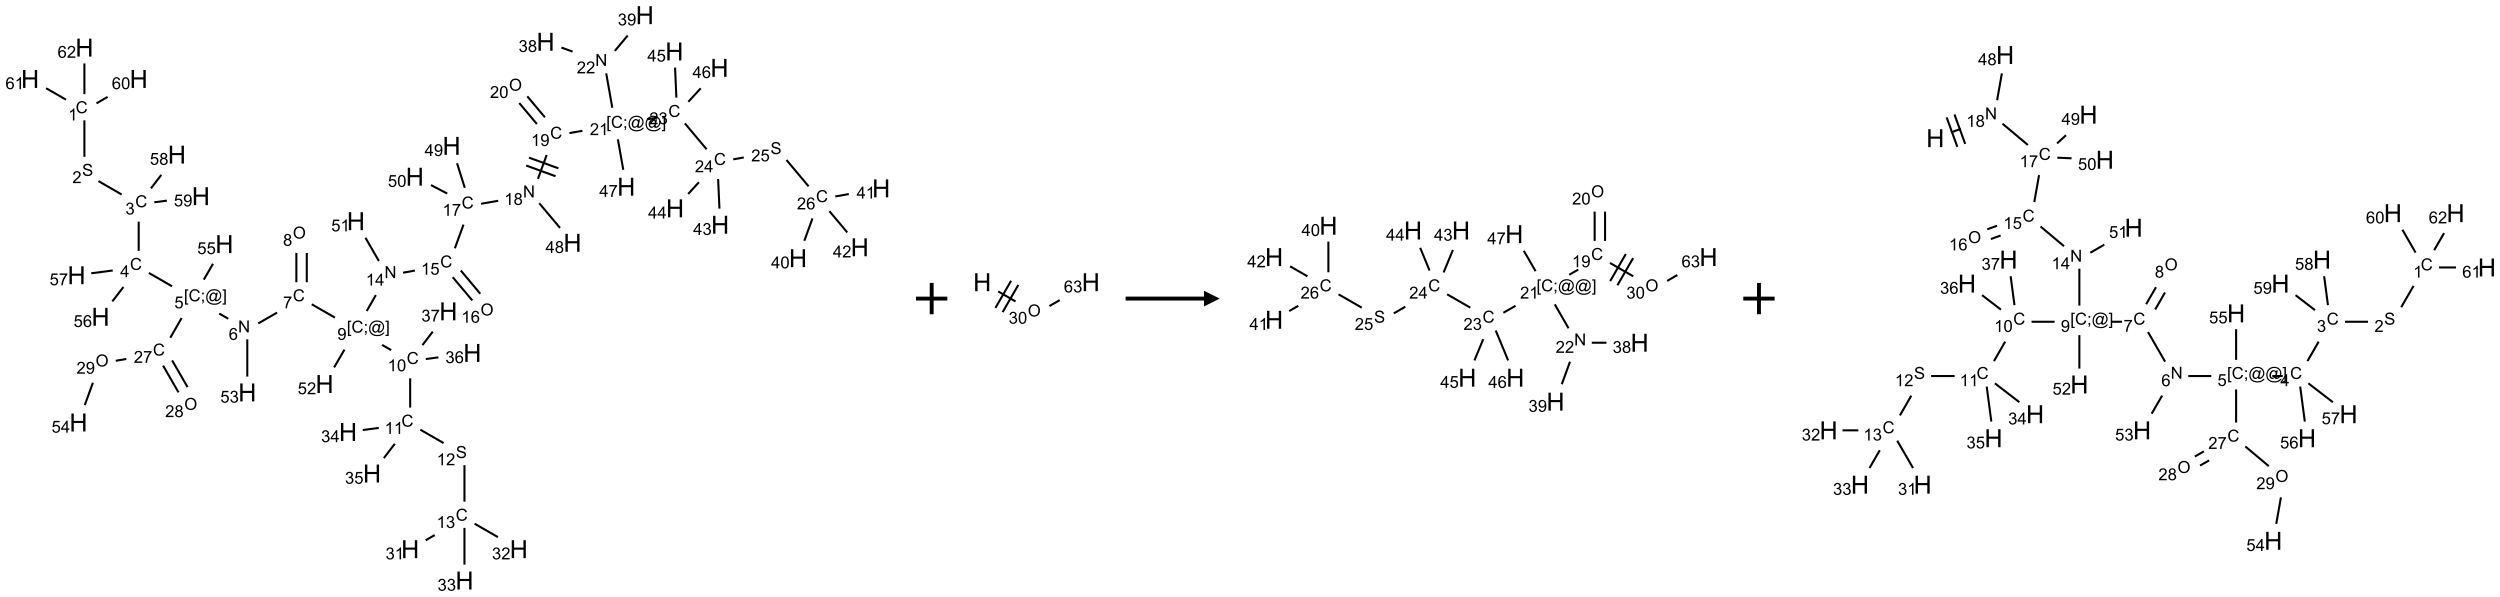 <?xml version="1.0" encoding="UTF-8"?>
<svg xmlns="http://www.w3.org/2000/svg" xmlns:xlink="http://www.w3.org/1999/xlink" width="1595" height="381" viewBox="0 0 1595 381">
<defs>
<g>
<g id="glyph-0-0">
<path d="M 1.332 0 L 1.332 -6.668 L 6.668 -6.668 L 6.668 0 Z M 1.5 -0.168 L 6.5 -0.168 L 6.5 -6.5 L 1.5 -6.5 Z M 1.5 -0.168 "/>
</g>
<g id="glyph-0-1">
<path d="M 6.27 -2.676 L 7.281 -2.422 C 7.07 -1.594 6.688 -0.961 6.137 -0.523 C 5.586 -0.086 4.914 0.129 4.121 0.129 C 3.297 0.129 2.629 -0.039 2.113 -0.371 C 1.598 -0.707 1.203 -1.191 0.934 -1.828 C 0.664 -2.465 0.531 -3.145 0.531 -3.875 C 0.531 -4.672 0.684 -5.363 0.988 -5.957 C 1.293 -6.547 1.723 -6.996 2.285 -7.305 C 2.844 -7.613 3.461 -7.766 4.137 -7.766 C 4.898 -7.766 5.543 -7.57 6.062 -7.184 C 6.582 -6.793 6.945 -6.246 7.152 -5.543 L 6.156 -5.309 C 5.98 -5.863 5.723 -6.266 5.387 -6.52 C 5.051 -6.773 4.625 -6.902 4.113 -6.902 C 3.527 -6.902 3.039 -6.762 2.645 -6.48 C 2.25 -6.199 1.973 -5.82 1.812 -5.348 C 1.652 -4.871 1.574 -4.383 1.574 -3.879 C 1.574 -3.23 1.668 -2.664 1.855 -2.18 C 2.047 -1.695 2.34 -1.332 2.738 -1.094 C 3.137 -0.855 3.57 -0.734 4.035 -0.734 C 4.602 -0.734 5.082 -0.898 5.473 -1.223 C 5.867 -1.551 6.133 -2.035 6.27 -2.676 Z M 6.27 -2.676 "/>
</g>
<g id="glyph-0-2">
<path d="M 3.973 0 L 3.035 0 L 3.035 -5.973 C 2.809 -5.758 2.516 -5.543 2.148 -5.328 C 1.781 -5.113 1.453 -4.953 1.16 -4.844 L 1.16 -5.75 C 1.684 -5.996 2.145 -6.297 2.535 -6.645 C 2.93 -6.996 3.207 -7.336 3.371 -7.668 L 3.973 -7.668 Z M 3.973 0 "/>
</g>
<g id="glyph-0-3">
<path d="M 0.48 -2.453 L 1.434 -2.535 C 1.477 -2.152 1.582 -1.84 1.746 -1.598 C 1.91 -1.352 2.168 -1.152 2.516 -1.004 C 2.863 -0.852 3.254 -0.777 3.688 -0.777 C 4.074 -0.777 4.414 -0.832 4.707 -0.949 C 5.004 -1.062 5.223 -1.219 5.367 -1.418 C 5.512 -1.617 5.582 -1.836 5.582 -2.074 C 5.582 -2.312 5.516 -2.523 5.375 -2.699 C 5.234 -2.879 5.008 -3.031 4.688 -3.152 C 4.484 -3.23 4.031 -3.355 3.328 -3.523 C 2.625 -3.691 2.137 -3.852 1.855 -4 C 1.488 -4.191 1.219 -4.43 1.039 -4.711 C 0.859 -4.992 0.77 -5.312 0.77 -5.66 C 0.77 -6.047 0.879 -6.406 1.098 -6.742 C 1.316 -7.078 1.637 -7.332 2.059 -7.504 C 2.477 -7.68 2.945 -7.766 3.457 -7.766 C 4.023 -7.766 4.523 -7.676 4.957 -7.492 C 5.387 -7.309 5.719 -7.043 5.953 -6.688 C 6.188 -6.332 6.312 -5.934 6.328 -5.484 L 5.359 -5.41 C 5.309 -5.895 5.133 -6.258 4.832 -6.504 C 4.531 -6.75 4.086 -6.875 3.5 -6.875 C 2.891 -6.875 2.445 -6.762 2.164 -6.539 C 1.883 -6.316 1.746 -6.047 1.746 -5.73 C 1.746 -5.457 1.844 -5.23 2.043 -5.051 C 2.238 -4.875 2.742 -4.695 3.566 -4.508 C 4.387 -4.32 4.949 -4.16 5.254 -4.02 C 5.699 -3.816 6.027 -3.555 6.238 -3.242 C 6.449 -2.93 6.559 -2.566 6.559 -2.156 C 6.559 -1.75 6.441 -1.367 6.207 -1.008 C 5.977 -0.648 5.641 -0.367 5.207 -0.168 C 4.77 0.031 4.281 0.129 3.734 0.129 C 3.043 0.129 2.465 0.031 1.996 -0.172 C 1.531 -0.375 1.164 -0.676 0.898 -1.082 C 0.633 -1.484 0.492 -1.941 0.48 -2.453 Z M 0.48 -2.453 "/>
</g>
<g id="glyph-0-4">
<path d="M 5.371 -0.902 L 5.371 0 L 0.324 0 C 0.316 -0.227 0.352 -0.441 0.434 -0.652 C 0.562 -0.996 0.766 -1.332 1.051 -1.668 C 1.332 -2 1.742 -2.387 2.277 -2.824 C 3.105 -3.504 3.668 -4.043 3.957 -4.441 C 4.25 -4.84 4.395 -5.215 4.395 -5.566 C 4.395 -5.938 4.262 -6.254 3.996 -6.508 C 3.73 -6.762 3.387 -6.891 2.957 -6.891 C 2.508 -6.891 2.145 -6.754 1.875 -6.484 C 1.605 -6.215 1.469 -5.84 1.465 -5.359 L 0.5 -5.457 C 0.566 -6.176 0.812 -6.727 1.246 -7.102 C 1.676 -7.477 2.254 -7.668 2.98 -7.668 C 3.711 -7.668 4.293 -7.465 4.719 -7.059 C 5.145 -6.652 5.359 -6.148 5.359 -5.547 C 5.359 -5.242 5.297 -4.941 5.172 -4.645 C 5.047 -4.352 4.84 -4.039 4.551 -3.715 C 4.262 -3.387 3.777 -2.938 3.105 -2.371 C 2.543 -1.898 2.18 -1.578 2.02 -1.41 C 1.859 -1.242 1.73 -1.07 1.625 -0.902 Z M 5.371 -0.902 "/>
</g>
<g id="glyph-0-5">
<path d="M 0.449 -2.016 L 1.387 -2.141 C 1.492 -1.609 1.676 -1.227 1.934 -0.992 C 2.191 -0.758 2.508 -0.641 2.879 -0.641 C 3.32 -0.641 3.695 -0.793 3.996 -1.098 C 4.301 -1.402 4.453 -1.781 4.453 -2.234 C 4.453 -2.664 4.312 -3.02 4.031 -3.301 C 3.75 -3.578 3.391 -3.719 2.957 -3.719 C 2.781 -3.719 2.562 -3.684 2.297 -3.613 L 2.402 -4.438 C 2.465 -4.43 2.516 -4.426 2.551 -4.426 C 2.949 -4.426 3.312 -4.531 3.629 -4.738 C 3.949 -4.949 4.109 -5.27 4.109 -5.703 C 4.109 -6.047 3.992 -6.332 3.762 -6.559 C 3.527 -6.785 3.227 -6.895 2.859 -6.895 C 2.496 -6.895 2.191 -6.781 1.949 -6.551 C 1.707 -6.324 1.547 -5.98 1.48 -5.52 L 0.543 -5.688 C 0.656 -6.316 0.918 -6.805 1.324 -7.148 C 1.73 -7.492 2.234 -7.668 2.84 -7.668 C 3.254 -7.668 3.641 -7.578 3.988 -7.398 C 4.34 -7.219 4.609 -6.977 4.793 -6.668 C 4.98 -6.359 5.074 -6.031 5.074 -5.684 C 5.074 -5.352 4.984 -5.051 4.809 -4.781 C 4.629 -4.512 4.367 -4.297 4.02 -4.137 C 4.473 -4.031 4.824 -3.816 5.074 -3.488 C 5.324 -3.16 5.449 -2.75 5.449 -2.254 C 5.449 -1.59 5.203 -1.023 4.719 -0.559 C 4.234 -0.098 3.617 0.137 2.875 0.137 C 2.203 0.137 1.648 -0.062 1.207 -0.465 C 0.762 -0.863 0.512 -1.379 0.449 -2.016 Z M 0.449 -2.016 "/>
</g>
<g id="glyph-0-6">
<path d="M 3.449 0 L 3.449 -1.828 L 0.137 -1.828 L 0.137 -2.688 L 3.621 -7.637 L 4.387 -7.637 L 4.387 -2.688 L 5.418 -2.688 L 5.418 -1.828 L 4.387 -1.828 L 4.387 0 Z M 3.449 -2.688 L 3.449 -6.129 L 1.059 -2.688 Z M 3.449 -2.688 "/>
</g>
<g id="glyph-0-7">
<path d="M 0.723 2.121 L 0.723 -7.637 L 2.793 -7.637 L 2.793 -6.859 L 1.66 -6.859 L 1.66 1.344 L 2.793 1.344 L 2.793 2.121 Z M 0.723 2.121 "/>
</g>
<g id="glyph-0-8">
<path d="M 0.949 -4.465 L 0.949 -5.531 L 2.016 -5.531 L 2.016 -4.465 Z M 0.949 0 L 0.949 -1.066 L 2.016 -1.066 L 2.016 0 C 2.016 0.391 1.945 0.711 1.809 0.949 C 1.668 1.191 1.449 1.379 1.145 1.512 L 0.887 1.109 C 1.082 1.023 1.23 0.895 1.324 0.727 C 1.418 0.559 1.469 0.316 1.48 0 Z M 0.949 0 "/>
</g>
<g id="glyph-0-9">
<path d="M 6.047 -0.848 C 5.82 -0.59 5.57 -0.379 5.289 -0.223 C 5.008 -0.062 4.73 0.016 4.449 0.016 C 4.141 0.016 3.84 -0.074 3.547 -0.254 C 3.254 -0.434 3.02 -0.715 2.836 -1.09 C 2.652 -1.465 2.562 -1.875 2.562 -2.324 C 2.562 -2.875 2.703 -3.43 2.988 -3.98 C 3.27 -4.535 3.621 -4.953 4.043 -5.23 C 4.461 -5.508 4.871 -5.645 5.266 -5.645 C 5.566 -5.645 5.855 -5.566 6.129 -5.41 C 6.402 -5.25 6.641 -5.012 6.84 -4.688 L 7.016 -5.496 L 7.949 -5.496 L 7.199 -2 C 7.094 -1.516 7.043 -1.246 7.043 -1.191 C 7.043 -1.098 7.078 -1.02 7.148 -0.949 C 7.219 -0.883 7.305 -0.848 7.406 -0.848 C 7.59 -0.848 7.832 -0.953 8.129 -1.168 C 8.527 -1.445 8.84 -1.816 9.07 -2.285 C 9.301 -2.75 9.418 -3.234 9.418 -3.73 C 9.418 -4.309 9.27 -4.852 8.973 -5.355 C 8.676 -5.859 8.23 -6.262 7.645 -6.562 C 7.055 -6.863 6.406 -7.016 5.691 -7.016 C 4.879 -7.016 4.137 -6.824 3.465 -6.445 C 2.793 -6.066 2.273 -5.52 1.902 -4.809 C 1.535 -4.098 1.348 -3.34 1.348 -2.527 C 1.348 -1.676 1.535 -0.941 1.902 -0.328 C 2.273 0.285 2.809 0.742 3.508 1.035 C 4.207 1.328 4.984 1.473 5.832 1.473 C 6.742 1.473 7.504 1.32 8.121 1.016 C 8.734 0.711 9.195 0.34 9.5 -0.098 L 10.441 -0.098 C 10.266 0.266 9.961 0.637 9.531 1.016 C 9.102 1.395 8.59 1.695 7.996 1.914 C 7.402 2.133 6.688 2.246 5.848 2.246 C 5.078 2.246 4.367 2.145 3.715 1.949 C 3.066 1.75 2.512 1.453 2.051 1.055 C 1.594 0.656 1.25 0.199 1.016 -0.316 C 0.723 -0.973 0.578 -1.684 0.578 -2.441 C 0.578 -3.289 0.75 -4.098 1.098 -4.863 C 1.523 -5.805 2.125 -6.527 2.902 -7.027 C 3.684 -7.527 4.629 -7.777 5.738 -7.777 C 6.602 -7.777 7.375 -7.602 8.059 -7.246 C 8.746 -6.895 9.285 -6.371 9.684 -5.672 C 10.02 -5.07 10.188 -4.418 10.188 -3.715 C 10.188 -2.707 9.832 -1.812 9.125 -1.031 C 8.492 -0.328 7.801 0.02 7.051 0.02 C 6.812 0.02 6.617 -0.016 6.473 -0.09 C 6.324 -0.16 6.215 -0.266 6.145 -0.402 C 6.102 -0.488 6.066 -0.637 6.047 -0.848 Z M 3.527 -2.262 C 3.527 -1.785 3.641 -1.414 3.863 -1.152 C 4.09 -0.887 4.348 -0.754 4.641 -0.754 C 4.836 -0.754 5.039 -0.812 5.254 -0.93 C 5.469 -1.047 5.676 -1.219 5.871 -1.449 C 6.066 -1.676 6.23 -1.969 6.355 -2.32 C 6.48 -2.672 6.543 -3.027 6.543 -3.379 C 6.543 -3.852 6.426 -4.219 6.191 -4.48 C 5.957 -4.738 5.672 -4.871 5.332 -4.871 C 5.109 -4.871 4.902 -4.812 4.707 -4.699 C 4.512 -4.586 4.32 -4.406 4.137 -4.156 C 3.953 -3.906 3.805 -3.602 3.691 -3.246 C 3.582 -2.887 3.527 -2.559 3.527 -2.262 Z M 3.527 -2.262 "/>
</g>
<g id="glyph-0-10">
<path d="M 2.27 2.121 L 0.203 2.121 L 0.203 1.344 L 1.332 1.344 L 1.332 -6.859 L 0.203 -6.859 L 0.203 -7.637 L 2.27 -7.637 Z M 2.27 2.121 "/>
</g>
<g id="glyph-0-11">
<path d="M 0.441 -2 L 1.426 -2.082 C 1.5 -1.605 1.668 -1.242 1.934 -1.004 C 2.199 -0.762 2.52 -0.641 2.895 -0.641 C 3.348 -0.641 3.73 -0.812 4.043 -1.152 C 4.355 -1.492 4.512 -1.941 4.512 -2.504 C 4.512 -3.039 4.359 -3.461 4.059 -3.77 C 3.758 -4.078 3.367 -4.234 2.879 -4.234 C 2.578 -4.234 2.305 -4.164 2.062 -4.027 C 1.82 -3.891 1.629 -3.715 1.488 -3.496 L 0.609 -3.609 L 1.348 -7.531 L 5.145 -7.531 L 5.145 -6.637 L 2.098 -6.637 L 1.688 -4.582 C 2.145 -4.902 2.625 -5.062 3.129 -5.062 C 3.797 -5.062 4.359 -4.832 4.816 -4.371 C 5.277 -3.91 5.504 -3.312 5.504 -2.59 C 5.504 -1.898 5.305 -1.301 4.902 -0.797 C 4.41 -0.18 3.742 0.129 2.895 0.129 C 2.199 0.129 1.633 -0.062 1.195 -0.453 C 0.758 -0.844 0.504 -1.359 0.441 -2 Z M 0.441 -2 "/>
</g>
<g id="glyph-0-12">
<path d="M 0.812 0 L 0.812 -7.637 L 1.848 -7.637 L 5.859 -1.641 L 5.859 -7.637 L 6.828 -7.637 L 6.828 0 L 5.793 0 L 1.781 -6 L 1.781 0 Z M 0.812 0 "/>
</g>
<g id="glyph-0-13">
<path d="M 5.309 -5.766 L 4.375 -5.691 C 4.293 -6.059 4.172 -6.328 4.02 -6.496 C 3.766 -6.762 3.453 -6.895 3.082 -6.895 C 2.785 -6.895 2.523 -6.812 2.297 -6.645 C 2 -6.43 1.77 -6.117 1.598 -5.703 C 1.43 -5.289 1.34 -4.703 1.332 -3.938 C 1.559 -4.281 1.836 -4.535 2.16 -4.703 C 2.488 -4.871 2.828 -4.953 3.188 -4.953 C 3.812 -4.953 4.344 -4.723 4.785 -4.262 C 5.223 -3.801 5.441 -3.207 5.441 -2.48 C 5.441 -2 5.34 -1.555 5.133 -1.145 C 4.926 -0.73 4.641 -0.418 4.281 -0.199 C 3.922 0.02 3.512 0.129 3.051 0.129 C 2.27 0.129 1.633 -0.156 1.141 -0.73 C 0.648 -1.305 0.402 -2.254 0.402 -3.574 C 0.402 -5.051 0.672 -6.121 1.219 -6.793 C 1.695 -7.375 2.336 -7.668 3.141 -7.668 C 3.742 -7.668 4.234 -7.5 4.617 -7.16 C 5 -6.824 5.23 -6.359 5.309 -5.766 Z M 1.48 -2.473 C 1.48 -2.152 1.547 -1.844 1.684 -1.547 C 1.82 -1.25 2.016 -1.027 2.262 -0.871 C 2.508 -0.719 2.766 -0.641 3.035 -0.641 C 3.434 -0.641 3.773 -0.801 4.059 -1.121 C 4.344 -1.441 4.484 -1.875 4.484 -2.422 C 4.484 -2.949 4.344 -3.367 4.062 -3.668 C 3.781 -3.973 3.426 -4.125 3 -4.125 C 2.578 -4.125 2.219 -3.973 1.922 -3.668 C 1.625 -3.363 1.48 -2.969 1.48 -2.473 Z M 1.48 -2.473 "/>
</g>
<g id="glyph-0-14">
<path d="M 0.504 -6.637 L 0.504 -7.535 L 5.449 -7.535 L 5.449 -6.809 C 4.961 -6.289 4.48 -5.602 4.004 -4.746 C 3.527 -3.887 3.156 -3.004 2.895 -2.098 C 2.707 -1.461 2.59 -0.762 2.535 0 L 1.574 0 C 1.582 -0.602 1.703 -1.328 1.926 -2.176 C 2.152 -3.027 2.477 -3.848 2.898 -4.637 C 3.32 -5.426 3.77 -6.094 4.246 -6.637 Z M 0.504 -6.637 "/>
</g>
<g id="glyph-0-15">
<path d="M 0.516 -3.719 C 0.516 -4.984 0.855 -5.977 1.535 -6.695 C 2.215 -7.414 3.094 -7.77 4.172 -7.77 C 4.875 -7.77 5.512 -7.602 6.078 -7.266 C 6.645 -6.93 7.074 -6.461 7.371 -5.855 C 7.668 -5.254 7.816 -4.57 7.816 -3.809 C 7.816 -3.035 7.66 -2.34 7.348 -1.73 C 7.035 -1.117 6.594 -0.656 6.02 -0.34 C 5.449 -0.027 4.828 0.129 4.168 0.129 C 3.449 0.129 2.805 -0.043 2.238 -0.391 C 1.672 -0.738 1.246 -1.211 0.953 -1.812 C 0.66 -2.414 0.516 -3.047 0.516 -3.719 Z M 1.559 -3.703 C 1.559 -2.781 1.805 -2.059 2.301 -1.527 C 2.793 -1 3.414 -0.734 4.16 -0.734 C 4.922 -0.734 5.547 -1 6.039 -1.535 C 6.531 -2.07 6.777 -2.828 6.777 -3.812 C 6.777 -4.434 6.672 -4.977 6.461 -5.441 C 6.25 -5.902 5.945 -6.262 5.539 -6.52 C 5.133 -6.773 4.68 -6.902 4.176 -6.902 C 3.461 -6.902 2.848 -6.656 2.332 -6.164 C 1.816 -5.672 1.559 -4.852 1.559 -3.703 Z M 1.559 -3.703 "/>
</g>
<g id="glyph-0-16">
<path d="M 1.887 -4.141 C 1.496 -4.281 1.207 -4.484 1.02 -4.75 C 0.832 -5.016 0.738 -5.328 0.738 -5.699 C 0.738 -6.254 0.938 -6.719 1.34 -7.098 C 1.738 -7.477 2.27 -7.668 2.934 -7.668 C 3.598 -7.668 4.137 -7.473 4.543 -7.086 C 4.949 -6.699 5.152 -6.227 5.152 -5.672 C 5.152 -5.316 5.059 -5.008 4.871 -4.746 C 4.688 -4.484 4.406 -4.281 4.027 -4.141 C 4.496 -3.988 4.852 -3.742 5.098 -3.402 C 5.34 -3.062 5.465 -2.656 5.465 -2.184 C 5.465 -1.531 5.234 -0.98 4.77 -0.535 C 4.309 -0.09 3.703 0.129 2.949 0.129 C 2.195 0.129 1.586 -0.094 1.125 -0.539 C 0.664 -0.984 0.434 -1.543 0.434 -2.207 C 0.434 -2.703 0.559 -3.121 0.809 -3.457 C 1.062 -3.793 1.422 -4.02 1.887 -4.141 Z M 1.699 -5.73 C 1.699 -5.367 1.812 -5.074 2.047 -4.844 C 2.281 -4.613 2.582 -4.5 2.953 -4.5 C 3.312 -4.5 3.609 -4.613 3.84 -4.84 C 4.07 -5.066 4.188 -5.348 4.188 -5.676 C 4.188 -6.02 4.07 -6.309 3.832 -6.543 C 3.594 -6.777 3.297 -6.895 2.941 -6.895 C 2.586 -6.895 2.289 -6.781 2.051 -6.551 C 1.816 -6.324 1.699 -6.047 1.699 -5.73 Z M 1.395 -2.203 C 1.395 -1.938 1.461 -1.676 1.586 -1.426 C 1.711 -1.176 1.902 -0.984 2.152 -0.848 C 2.402 -0.711 2.672 -0.641 2.957 -0.641 C 3.406 -0.641 3.777 -0.785 4.066 -1.074 C 4.359 -1.363 4.504 -1.727 4.504 -2.172 C 4.504 -2.625 4.355 -2.996 4.055 -3.293 C 3.754 -3.586 3.379 -3.734 2.926 -3.734 C 2.484 -3.734 2.121 -3.59 1.832 -3.297 C 1.543 -3.004 1.395 -2.641 1.395 -2.203 Z M 1.395 -2.203 "/>
</g>
<g id="glyph-0-17">
<path d="M 0.582 -1.766 L 1.484 -1.848 C 1.562 -1.426 1.707 -1.117 1.922 -0.926 C 2.137 -0.734 2.414 -0.641 2.75 -0.641 C 3.039 -0.641 3.289 -0.707 3.508 -0.84 C 3.727 -0.973 3.902 -1.148 4.043 -1.367 C 4.18 -1.586 4.297 -1.887 4.391 -2.262 C 4.484 -2.637 4.531 -3.016 4.531 -3.406 C 4.531 -3.449 4.531 -3.512 4.527 -3.594 C 4.34 -3.297 4.082 -3.055 3.758 -2.867 C 3.434 -2.68 3.082 -2.59 2.703 -2.59 C 2.07 -2.59 1.535 -2.816 1.098 -3.277 C 0.66 -3.734 0.441 -4.34 0.441 -5.09 C 0.441 -5.863 0.672 -6.484 1.129 -6.957 C 1.586 -7.43 2.156 -7.668 2.844 -7.668 C 3.34 -7.668 3.793 -7.531 4.207 -7.266 C 4.617 -7 4.93 -6.617 5.145 -6.121 C 5.355 -5.629 5.465 -4.91 5.465 -3.973 C 5.465 -2.996 5.359 -2.223 5.145 -1.645 C 4.934 -1.066 4.617 -0.625 4.199 -0.324 C 3.781 -0.02 3.293 0.129 2.73 0.129 C 2.133 0.129 1.645 -0.035 1.266 -0.367 C 0.887 -0.699 0.66 -1.164 0.582 -1.766 Z M 4.422 -5.137 C 4.422 -5.676 4.277 -6.102 3.992 -6.418 C 3.707 -6.734 3.359 -6.891 2.957 -6.891 C 2.543 -6.891 2.18 -6.719 1.871 -6.379 C 1.562 -6.039 1.406 -5.598 1.406 -5.059 C 1.406 -4.57 1.555 -4.176 1.848 -3.871 C 2.141 -3.566 2.5 -3.418 2.934 -3.418 C 3.367 -3.418 3.723 -3.57 4.004 -3.871 C 4.281 -4.176 4.422 -4.598 4.422 -5.137 Z M 4.422 -5.137 "/>
</g>
<g id="glyph-0-18">
<path d="M 0.441 -3.766 C 0.441 -4.668 0.535 -5.395 0.723 -5.945 C 0.906 -6.496 1.184 -6.922 1.551 -7.219 C 1.918 -7.516 2.375 -7.668 2.934 -7.668 C 3.344 -7.668 3.703 -7.586 4.012 -7.418 C 4.32 -7.254 4.574 -7.016 4.777 -6.707 C 4.977 -6.395 5.137 -6.016 5.25 -5.57 C 5.363 -5.125 5.422 -4.523 5.422 -3.766 C 5.422 -2.871 5.328 -2.148 5.145 -1.598 C 4.961 -1.047 4.688 -0.621 4.32 -0.32 C 3.953 -0.02 3.492 0.129 2.934 0.129 C 2.195 0.129 1.617 -0.133 1.199 -0.66 C 0.695 -1.297 0.441 -2.332 0.441 -3.766 Z M 1.406 -3.766 C 1.406 -2.512 1.555 -1.68 1.848 -1.262 C 2.141 -0.848 2.5 -0.641 2.934 -0.641 C 3.363 -0.641 3.727 -0.848 4.02 -1.266 C 4.312 -1.684 4.457 -2.516 4.457 -3.766 C 4.457 -5.023 4.312 -5.859 4.02 -6.27 C 3.727 -6.684 3.359 -6.891 2.922 -6.891 C 2.492 -6.891 2.148 -6.707 1.891 -6.344 C 1.566 -5.879 1.406 -5.02 1.406 -3.766 Z M 1.406 -3.766 "/>
</g>
<g id="glyph-1-0">
<path d="M 2 0 L 2 -10 L 10 -10 L 10 0 Z M 2.25 -0.25 L 9.75 -0.25 L 9.75 -9.75 L 2.25 -9.75 Z M 2.25 -0.25 "/>
</g>
<g id="glyph-1-1">
<path d="M 1.281 0 L 1.281 -11.453 L 2.797 -11.453 L 2.797 -6.75 L 8.75 -6.75 L 8.75 -11.453 L 10.266 -11.453 L 10.266 0 L 8.75 0 L 8.75 -5.398 L 2.797 -5.398 L 2.797 0 Z M 1.281 0 "/>
</g>
</g>
</defs>
<path fill="none" stroke-width="0.033" stroke-linecap="butt" stroke-linejoin="miter" stroke="rgb(0%, 0%, 0%)" stroke-opacity="1" stroke-miterlimit="10" d="M 0.866 1.677 L 0.866 2.259 " transform="matrix(40, 0, 0, 40, 19.205, 9.691)"/>
<path fill="none" stroke-width="0.033" stroke-linecap="butt" stroke-linejoin="miter" stroke="rgb(0%, 0%, 0%)" stroke-opacity="1" stroke-miterlimit="10" d="M 1.091 2.647 L 1.46 2.86 " transform="matrix(40, 0, 0, 40, 19.205, 9.691)"/>
<path fill="none" stroke-width="0.033" stroke-linecap="butt" stroke-linejoin="miter" stroke="rgb(0%, 0%, 0%)" stroke-opacity="1" stroke-miterlimit="10" d="M 1.732 3.293 L 1.732 3.759 " transform="matrix(40, 0, 0, 40, 19.205, 9.691)"/>
<path fill="none" stroke-width="0.033" stroke-linecap="butt" stroke-linejoin="miter" stroke="rgb(0%, 0%, 0%)" stroke-opacity="1" stroke-miterlimit="10" d="M 1.894 4.111 L 2.264 4.324 " transform="matrix(40, 0, 0, 40, 19.205, 9.691)"/>
<path fill="none" stroke-width="0.033" stroke-linecap="butt" stroke-linejoin="miter" stroke="rgb(0%, 0%, 0%)" stroke-opacity="1" stroke-miterlimit="10" d="M 3.016 4.759 L 3.161 4.842 " transform="matrix(40, 0, 0, 40, 19.205, 9.691)"/>
<path fill="none" stroke-width="0.033" stroke-linecap="butt" stroke-linejoin="miter" stroke="rgb(0%, 0%, 0%)" stroke-opacity="1" stroke-miterlimit="10" d="M 3.639 4.916 L 3.94 4.743 " transform="matrix(40, 0, 0, 40, 19.205, 9.691)"/>
<path fill="none" stroke-width="0.033" stroke-linecap="butt" stroke-linejoin="miter" stroke="rgb(0%, 0%, 0%)" stroke-opacity="1" stroke-miterlimit="10" d="M 4.413 4.259 L 4.413 3.792 " transform="matrix(40, 0, 0, 40, 19.205, 9.691)"/>
<path fill="none" stroke-width="0.033" stroke-linecap="butt" stroke-linejoin="miter" stroke="rgb(0%, 0%, 0%)" stroke-opacity="1" stroke-miterlimit="10" d="M 4.247 4.259 L 4.247 3.792 " transform="matrix(40, 0, 0, 40, 19.205, 9.691)"/>
<path fill="none" stroke-width="0.033" stroke-linecap="butt" stroke-linejoin="miter" stroke="rgb(0%, 0%, 0%)" stroke-opacity="1" stroke-miterlimit="10" d="M 4.492 4.611 L 4.862 4.824 " transform="matrix(40, 0, 0, 40, 19.205, 9.691)"/>
<path fill="none" stroke-width="0.033" stroke-linecap="butt" stroke-linejoin="miter" stroke="rgb(0%, 0%, 0%)" stroke-opacity="1" stroke-miterlimit="10" d="M 5.614 5.259 L 5.759 5.342 " transform="matrix(40, 0, 0, 40, 19.205, 9.691)"/>
<path fill="none" stroke-width="0.033" stroke-linecap="butt" stroke-linejoin="miter" stroke="rgb(0%, 0%, 0%)" stroke-opacity="1" stroke-miterlimit="10" d="M 6.062 5.792 L 6.062 6.259 " transform="matrix(40, 0, 0, 40, 19.205, 9.691)"/>
<path fill="none" stroke-width="0.033" stroke-linecap="butt" stroke-linejoin="miter" stroke="rgb(0%, 0%, 0%)" stroke-opacity="1" stroke-miterlimit="10" d="M 6.224 6.611 L 6.594 6.824 " transform="matrix(40, 0, 0, 40, 19.205, 9.691)"/>
<path fill="none" stroke-width="0.033" stroke-linecap="butt" stroke-linejoin="miter" stroke="rgb(0%, 0%, 0%)" stroke-opacity="1" stroke-miterlimit="10" d="M 6.928 7.177 L 6.928 7.759 " transform="matrix(40, 0, 0, 40, 19.205, 9.691)"/>
<path fill="none" stroke-width="0.033" stroke-linecap="butt" stroke-linejoin="miter" stroke="rgb(0%, 0%, 0%)" stroke-opacity="1" stroke-miterlimit="10" d="M 6.453 8.292 L 6.309 8.375 " transform="matrix(40, 0, 0, 40, 19.205, 9.691)"/>
<path fill="none" stroke-width="0.033" stroke-linecap="butt" stroke-linejoin="miter" stroke="rgb(0%, 0%, 0%)" stroke-opacity="1" stroke-miterlimit="10" d="M 7.09 8.111 L 7.462 8.325 " transform="matrix(40, 0, 0, 40, 19.205, 9.691)"/>
<path fill="none" stroke-width="0.033" stroke-linecap="butt" stroke-linejoin="miter" stroke="rgb(0%, 0%, 0%)" stroke-opacity="1" stroke-miterlimit="10" d="M 6.928 8.177 L 6.928 8.764 " transform="matrix(40, 0, 0, 40, 19.205, 9.691)"/>
<path fill="none" stroke-width="0.033" stroke-linecap="butt" stroke-linejoin="miter" stroke="rgb(0%, 0%, 0%)" stroke-opacity="1" stroke-miterlimit="10" d="M 5.561 6.583 L 5.306 6.617 " transform="matrix(40, 0, 0, 40, 19.205, 9.691)"/>
<path fill="none" stroke-width="0.033" stroke-linecap="butt" stroke-linejoin="miter" stroke="rgb(0%, 0%, 0%)" stroke-opacity="1" stroke-miterlimit="10" d="M 5.817 6.836 L 5.642 7.065 " transform="matrix(40, 0, 0, 40, 19.205, 9.691)"/>
<path fill="none" stroke-width="0.033" stroke-linecap="butt" stroke-linejoin="miter" stroke="rgb(0%, 0%, 0%)" stroke-opacity="1" stroke-miterlimit="10" d="M 6.311 5.484 L 6.512 5.458 " transform="matrix(40, 0, 0, 40, 19.205, 9.691)"/>
<path fill="none" stroke-width="0.033" stroke-linecap="butt" stroke-linejoin="miter" stroke="rgb(0%, 0%, 0%)" stroke-opacity="1" stroke-miterlimit="10" d="M 6.258 5.262 L 6.423 5.047 " transform="matrix(40, 0, 0, 40, 19.205, 9.691)"/>
<path fill="none" stroke-width="0.033" stroke-linecap="butt" stroke-linejoin="miter" stroke="rgb(0%, 0%, 0%)" stroke-opacity="1" stroke-miterlimit="10" d="M 5.369 4.718 L 5.515 4.464 " transform="matrix(40, 0, 0, 40, 19.205, 9.691)"/>
<path fill="none" stroke-width="0.033" stroke-linecap="butt" stroke-linejoin="miter" stroke="rgb(0%, 0%, 0%)" stroke-opacity="1" stroke-miterlimit="10" d="M 5.949 4.107 L 6.138 4.073 " transform="matrix(40, 0, 0, 40, 19.205, 9.691)"/>
<path fill="none" stroke-width="0.033" stroke-linecap="butt" stroke-linejoin="miter" stroke="rgb(0%, 0%, 0%)" stroke-opacity="1" stroke-miterlimit="10" d="M 6.741 4.179 L 7.053 4.55 " transform="matrix(40, 0, 0, 40, 19.205, 9.691)"/>
<path fill="none" stroke-width="0.033" stroke-linecap="butt" stroke-linejoin="miter" stroke="rgb(0%, 0%, 0%)" stroke-opacity="1" stroke-miterlimit="10" d="M 6.869 4.072 L 7.18 4.443 " transform="matrix(40, 0, 0, 40, 19.205, 9.691)"/>
<path fill="none" stroke-width="0.033" stroke-linecap="butt" stroke-linejoin="miter" stroke="rgb(0%, 0%, 0%)" stroke-opacity="1" stroke-miterlimit="10" d="M 6.775 3.718 L 6.913 3.34 " transform="matrix(40, 0, 0, 40, 19.205, 9.691)"/>
<path fill="none" stroke-width="0.033" stroke-linecap="butt" stroke-linejoin="miter" stroke="rgb(0%, 0%, 0%)" stroke-opacity="1" stroke-miterlimit="10" d="M 7.192 3.008 L 7.466 2.96 " transform="matrix(40, 0, 0, 40, 19.205, 9.691)"/>
<path fill="none" stroke-width="0.033" stroke-linecap="butt" stroke-linejoin="miter" stroke="rgb(0%, 0%, 0%)" stroke-opacity="1" stroke-miterlimit="10" d="M 8.1 2.611 L 8.239 2.23 " transform="matrix(40, 0, 0, 40, 19.205, 9.691)"/>
<path fill="none" stroke-width="0.033" stroke-linecap="butt" stroke-linejoin="miter" stroke="rgb(0%, 0%, 0%)" stroke-opacity="1" stroke-miterlimit="10" d="M 8.427 2.443 L 7.957 2.272 " transform="matrix(40, 0, 0, 40, 19.205, 9.691)"/>
<path fill="none" stroke-width="0.033" stroke-linecap="butt" stroke-linejoin="miter" stroke="rgb(0%, 0%, 0%)" stroke-opacity="1" stroke-miterlimit="10" d="M 8.381 2.569 L 7.912 2.398 " transform="matrix(40, 0, 0, 40, 19.205, 9.691)"/>
<path fill="none" stroke-width="0.033" stroke-linecap="butt" stroke-linejoin="miter" stroke="rgb(0%, 0%, 0%)" stroke-opacity="1" stroke-miterlimit="10" d="M 8.211 1.629 L 7.93 1.294 " transform="matrix(40, 0, 0, 40, 19.205, 9.691)"/>
<path fill="none" stroke-width="0.033" stroke-linecap="butt" stroke-linejoin="miter" stroke="rgb(0%, 0%, 0%)" stroke-opacity="1" stroke-miterlimit="10" d="M 8.083 1.736 L 7.802 1.401 " transform="matrix(40, 0, 0, 40, 19.205, 9.691)"/>
<path fill="none" stroke-width="0.033" stroke-linecap="butt" stroke-linejoin="miter" stroke="rgb(0%, 0%, 0%)" stroke-opacity="1" stroke-miterlimit="10" d="M 8.603 1.88 L 8.809 1.844 " transform="matrix(40, 0, 0, 40, 19.205, 9.691)"/>
<path fill="none" stroke-width="0.033" stroke-linecap="butt" stroke-linejoin="miter" stroke="rgb(0%, 0%, 0%)" stroke-opacity="1" stroke-miterlimit="10" d="M 9.286 1.476 L 9.189 0.927 " transform="matrix(40, 0, 0, 40, 19.205, 9.691)"/>
<path fill="none" stroke-width="0.033" stroke-linecap="butt" stroke-linejoin="miter" stroke="rgb(0%, 0%, 0%)" stroke-opacity="1" stroke-miterlimit="10" d="M 8.653 0.581 L 8.474 0.516 " transform="matrix(40, 0, 0, 40, 19.205, 9.691)"/>
<path fill="none" stroke-width="0.033" stroke-linecap="butt" stroke-linejoin="miter" stroke="rgb(0%, 0%, 0%)" stroke-opacity="1" stroke-miterlimit="10" d="M 9.326 0.57 L 9.531 0.325 " transform="matrix(40, 0, 0, 40, 19.205, 9.691)"/>
<path fill="none" stroke-width="0.033" stroke-linecap="butt" stroke-linejoin="miter" stroke="rgb(0%, 0%, 0%)" stroke-opacity="1" stroke-miterlimit="10" d="M 9.842 1.661 L 10.006 1.633 " transform="matrix(40, 0, 0, 40, 19.205, 9.691)"/>
<path fill="none" stroke-width="0.033" stroke-linecap="butt" stroke-linejoin="miter" stroke="rgb(0%, 0%, 0%)" stroke-opacity="1" stroke-miterlimit="10" d="M 10.443 1.725 L 10.79 2.138 " transform="matrix(40, 0, 0, 40, 19.205, 9.691)"/>
<path fill="none" stroke-width="0.033" stroke-linecap="butt" stroke-linejoin="miter" stroke="rgb(0%, 0%, 0%)" stroke-opacity="1" stroke-miterlimit="10" d="M 11.215 2.299 L 11.383 2.269 " transform="matrix(40, 0, 0, 40, 19.205, 9.691)"/>
<path fill="none" stroke-width="0.033" stroke-linecap="butt" stroke-linejoin="miter" stroke="rgb(0%, 0%, 0%)" stroke-opacity="1" stroke-miterlimit="10" d="M 12.064 2.309 L 12.417 2.73 " transform="matrix(40, 0, 0, 40, 19.205, 9.691)"/>
<path fill="none" stroke-width="0.033" stroke-linecap="butt" stroke-linejoin="miter" stroke="rgb(0%, 0%, 0%)" stroke-opacity="1" stroke-miterlimit="10" d="M 12.479 3.241 L 12.349 3.598 " transform="matrix(40, 0, 0, 40, 19.205, 9.691)"/>
<path fill="none" stroke-width="0.033" stroke-linecap="butt" stroke-linejoin="miter" stroke="rgb(0%, 0%, 0%)" stroke-opacity="1" stroke-miterlimit="10" d="M 12.843 2.891 L 13.058 2.853 " transform="matrix(40, 0, 0, 40, 19.205, 9.691)"/>
<path fill="none" stroke-width="0.033" stroke-linecap="butt" stroke-linejoin="miter" stroke="rgb(0%, 0%, 0%)" stroke-opacity="1" stroke-miterlimit="10" d="M 12.748 3.125 L 13.034 3.465 " transform="matrix(40, 0, 0, 40, 19.205, 9.691)"/>
<path fill="none" stroke-width="0.033" stroke-linecap="butt" stroke-linejoin="miter" stroke="rgb(0%, 0%, 0%)" stroke-opacity="1" stroke-miterlimit="10" d="M 10.974 2.613 L 10.995 3.085 " transform="matrix(40, 0, 0, 40, 19.205, 9.691)"/>
<path fill="none" stroke-width="0.033" stroke-linecap="butt" stroke-linejoin="miter" stroke="rgb(0%, 0%, 0%)" stroke-opacity="1" stroke-miterlimit="10" d="M 10.667 2.665 L 10.496 2.852 " transform="matrix(40, 0, 0, 40, 19.205, 9.691)"/>
<path fill="none" stroke-width="0.033" stroke-linecap="butt" stroke-linejoin="miter" stroke="rgb(0%, 0%, 0%)" stroke-opacity="1" stroke-miterlimit="10" d="M 10.308 1.315 L 10.287 0.836 " transform="matrix(40, 0, 0, 40, 19.205, 9.691)"/>
<path fill="none" stroke-width="0.033" stroke-linecap="butt" stroke-linejoin="miter" stroke="rgb(0%, 0%, 0%)" stroke-opacity="1" stroke-miterlimit="10" d="M 10.499 1.381 L 10.696 1.166 " transform="matrix(40, 0, 0, 40, 19.205, 9.691)"/>
<path fill="none" stroke-width="0.033" stroke-linecap="butt" stroke-linejoin="miter" stroke="rgb(0%, 0%, 0%)" stroke-opacity="1" stroke-miterlimit="10" d="M 9.375 1.98 L 9.461 2.466 " transform="matrix(40, 0, 0, 40, 19.205, 9.691)"/>
<path fill="none" stroke-width="0.033" stroke-linecap="butt" stroke-linejoin="miter" stroke="rgb(0%, 0%, 0%)" stroke-opacity="1" stroke-miterlimit="10" d="M 8.121 2.999 L 8.452 3.393 " transform="matrix(40, 0, 0, 40, 19.205, 9.691)"/>
<path fill="none" stroke-width="0.033" stroke-linecap="butt" stroke-linejoin="miter" stroke="rgb(0%, 0%, 0%)" stroke-opacity="1" stroke-miterlimit="10" d="M 6.933 2.753 L 6.81 2.362 " transform="matrix(40, 0, 0, 40, 19.205, 9.691)"/>
<path fill="none" stroke-width="0.033" stroke-linecap="butt" stroke-linejoin="miter" stroke="rgb(0%, 0%, 0%)" stroke-opacity="1" stroke-miterlimit="10" d="M 6.653 2.845 L 6.394 2.71 " transform="matrix(40, 0, 0, 40, 19.205, 9.691)"/>
<path fill="none" stroke-width="0.033" stroke-linecap="butt" stroke-linejoin="miter" stroke="rgb(0%, 0%, 0%)" stroke-opacity="1" stroke-miterlimit="10" d="M 5.563 3.921 L 5.349 3.55 " transform="matrix(40, 0, 0, 40, 19.205, 9.691)"/>
<path fill="none" stroke-width="0.033" stroke-linecap="butt" stroke-linejoin="miter" stroke="rgb(0%, 0%, 0%)" stroke-opacity="1" stroke-miterlimit="10" d="M 5.014 5.334 L 4.849 5.618 " transform="matrix(40, 0, 0, 40, 19.205, 9.691)"/>
<path fill="none" stroke-width="0.033" stroke-linecap="butt" stroke-linejoin="miter" stroke="rgb(0%, 0%, 0%)" stroke-opacity="1" stroke-miterlimit="10" d="M 3.464 5.17 L 3.464 5.764 " transform="matrix(40, 0, 0, 40, 19.205, 9.691)"/>
<path fill="none" stroke-width="0.033" stroke-linecap="butt" stroke-linejoin="miter" stroke="rgb(0%, 0%, 0%)" stroke-opacity="1" stroke-miterlimit="10" d="M 2.417 4.83 L 2.236 5.145 " transform="matrix(40, 0, 0, 40, 19.205, 9.691)"/>
<path fill="none" stroke-width="0.033" stroke-linecap="butt" stroke-linejoin="miter" stroke="rgb(0%, 0%, 0%)" stroke-opacity="1" stroke-miterlimit="10" d="M 2.121 5.589 L 2.367 6.016 " transform="matrix(40, 0, 0, 40, 19.205, 9.691)"/>
<path fill="none" stroke-width="0.033" stroke-linecap="butt" stroke-linejoin="miter" stroke="rgb(0%, 0%, 0%)" stroke-opacity="1" stroke-miterlimit="10" d="M 2.265 5.506 L 2.512 5.933 " transform="matrix(40, 0, 0, 40, 19.205, 9.691)"/>
<path fill="none" stroke-width="0.033" stroke-linecap="butt" stroke-linejoin="miter" stroke="rgb(0%, 0%, 0%)" stroke-opacity="1" stroke-miterlimit="10" d="M 1.535 5.483 L 1.366 5.512 " transform="matrix(40, 0, 0, 40, 19.205, 9.691)"/>
<path fill="none" stroke-width="0.033" stroke-linecap="butt" stroke-linejoin="miter" stroke="rgb(0%, 0%, 0%)" stroke-opacity="1" stroke-miterlimit="10" d="M 1.002 5.862 L 0.872 6.219 " transform="matrix(40, 0, 0, 40, 19.205, 9.691)"/>
<path fill="none" stroke-width="0.033" stroke-linecap="butt" stroke-linejoin="miter" stroke="rgb(0%, 0%, 0%)" stroke-opacity="1" stroke-miterlimit="10" d="M 2.771 4.218 L 2.917 3.965 " transform="matrix(40, 0, 0, 40, 19.205, 9.691)"/>
<path fill="none" stroke-width="0.033" stroke-linecap="butt" stroke-linejoin="miter" stroke="rgb(0%, 0%, 0%)" stroke-opacity="1" stroke-miterlimit="10" d="M 1.488 4.336 L 1.312 4.565 " transform="matrix(40, 0, 0, 40, 19.205, 9.691)"/>
<path fill="none" stroke-width="0.033" stroke-linecap="butt" stroke-linejoin="miter" stroke="rgb(0%, 0%, 0%)" stroke-opacity="1" stroke-miterlimit="10" d="M 1.318 4.072 L 0.975 4.117 " transform="matrix(40, 0, 0, 40, 19.205, 9.691)"/>
<path fill="none" stroke-width="0.033" stroke-linecap="butt" stroke-linejoin="miter" stroke="rgb(0%, 0%, 0%)" stroke-opacity="1" stroke-miterlimit="10" d="M 1.928 2.762 L 2.093 2.547 " transform="matrix(40, 0, 0, 40, 19.205, 9.691)"/>
<path fill="none" stroke-width="0.033" stroke-linecap="butt" stroke-linejoin="miter" stroke="rgb(0%, 0%, 0%)" stroke-opacity="1" stroke-miterlimit="10" d="M 1.981 2.984 L 2.182 2.958 " transform="matrix(40, 0, 0, 40, 19.205, 9.691)"/>
<path fill="none" stroke-width="0.033" stroke-linecap="butt" stroke-linejoin="miter" stroke="rgb(0%, 0%, 0%)" stroke-opacity="1" stroke-miterlimit="10" d="M 1.059 1.406 L 1.236 1.303 " transform="matrix(40, 0, 0, 40, 19.205, 9.691)"/>
<path fill="none" stroke-width="0.033" stroke-linecap="butt" stroke-linejoin="miter" stroke="rgb(0%, 0%, 0%)" stroke-opacity="1" stroke-miterlimit="10" d="M 0.572 1.347 L 0.255 1.165 " transform="matrix(40, 0, 0, 40, 19.205, 9.691)"/>
<path fill="none" stroke-width="0.033" stroke-linecap="butt" stroke-linejoin="miter" stroke="rgb(0%, 0%, 0%)" stroke-opacity="1" stroke-miterlimit="10" d="M 0.866 1.259 L 0.866 0.77 " transform="matrix(40, 0, 0, 40, 19.205, 9.691)"/>
<g fill="rgb(0%, 0%, 0%)" fill-opacity="1">
<use xlink:href="#glyph-0-1" x="48.254" y="72.223"/>
</g>
<g fill="rgb(0%, 0%, 0%)" fill-opacity="1">
<use xlink:href="#glyph-0-2" x="43.477" y="76.859"/>
</g>
<g fill="rgb(0%, 0%, 0%)" fill-opacity="1">
<use xlink:href="#glyph-0-3" x="52.352" y="112.223"/>
</g>
<g fill="rgb(0%, 0%, 0%)" fill-opacity="1">
<use xlink:href="#glyph-0-4" x="46.129" y="116.859"/>
</g>
<g fill="rgb(0%, 0%, 0%)" fill-opacity="1">
<use xlink:href="#glyph-0-1" x="86.27" y="132.223"/>
</g>
<g fill="rgb(0%, 0%, 0%)" fill-opacity="1">
<use xlink:href="#glyph-0-5" x="80.02" y="136.859"/>
</g>
<g fill="rgb(0%, 0%, 0%)" fill-opacity="1">
<use xlink:href="#glyph-0-1" x="82.895" y="172.223"/>
</g>
<g fill="rgb(0%, 0%, 0%)" fill-opacity="1">
<use xlink:href="#glyph-0-6" x="76.676" y="176.828"/>
</g>
<g fill="rgb(0%, 0%, 0%)" fill-opacity="1">
<use xlink:href="#glyph-0-7" x="117.34" y="192.23"/>
<use xlink:href="#glyph-0-1" x="120.303" y="192.23"/>
<use xlink:href="#glyph-0-8" x="128.007" y="192.23"/>
<use xlink:href="#glyph-0-9" x="130.97" y="192.23"/>
<use xlink:href="#glyph-0-10" x="141.798" y="192.23"/>
</g>
<g fill="rgb(0%, 0%, 0%)" fill-opacity="1">
<use xlink:href="#glyph-0-11" x="111.227" y="196.727"/>
</g>
<g fill="rgb(0%, 0%, 0%)" fill-opacity="1">
<use xlink:href="#glyph-0-12" x="151.895" y="212.09"/>
</g>
<g fill="rgb(0%, 0%, 0%)" fill-opacity="1">
<use xlink:href="#glyph-0-13" x="145.93" y="216.859"/>
</g>
<g fill="rgb(0%, 0%, 0%)" fill-opacity="1">
<use xlink:href="#glyph-0-1" x="186.816" y="192.223"/>
</g>
<g fill="rgb(0%, 0%, 0%)" fill-opacity="1">
<use xlink:href="#glyph-0-14" x="180.566" y="196.73"/>
</g>
<g fill="rgb(0%, 0%, 0%)" fill-opacity="1">
<use xlink:href="#glyph-0-15" x="186.832" y="152.227"/>
</g>
<g fill="rgb(0%, 0%, 0%)" fill-opacity="1">
<use xlink:href="#glyph-0-16" x="180.551" y="156.859"/>
</g>
<g fill="rgb(0%, 0%, 0%)" fill-opacity="1">
<use xlink:href="#glyph-0-7" x="221.262" y="212.23"/>
<use xlink:href="#glyph-0-1" x="224.225" y="212.23"/>
<use xlink:href="#glyph-0-8" x="231.928" y="212.23"/>
<use xlink:href="#glyph-0-9" x="234.892" y="212.23"/>
<use xlink:href="#glyph-0-10" x="245.72" y="212.23"/>
</g>
<g fill="rgb(0%, 0%, 0%)" fill-opacity="1">
<use xlink:href="#glyph-0-17" x="215.191" y="216.859"/>
</g>
<g fill="rgb(0%, 0%, 0%)" fill-opacity="1">
<use xlink:href="#glyph-0-1" x="259.473" y="232.223"/>
</g>
<g fill="rgb(0%, 0%, 0%)" fill-opacity="1">
<use xlink:href="#glyph-0-2" x="247.316" y="236.859"/>
<use xlink:href="#glyph-0-18" x="253.249" y="236.859"/>
</g>
<g fill="rgb(0%, 0%, 0%)" fill-opacity="1">
<use xlink:href="#glyph-0-1" x="256.098" y="272.223"/>
</g>
<g fill="rgb(0%, 0%, 0%)" fill-opacity="1">
<use xlink:href="#glyph-0-2" x="245.387" y="276.859"/>
<use xlink:href="#glyph-0-2" x="251.319" y="276.859"/>
</g>
<g fill="rgb(0%, 0%, 0%)" fill-opacity="1">
<use xlink:href="#glyph-0-3" x="290.793" y="292.223"/>
</g>
<g fill="rgb(0%, 0%, 0%)" fill-opacity="1">
<use xlink:href="#glyph-0-2" x="278.633" y="296.859"/>
<use xlink:href="#glyph-0-4" x="284.565" y="296.859"/>
</g>
<g fill="rgb(0%, 0%, 0%)" fill-opacity="1">
<use xlink:href="#glyph-0-1" x="290.742" y="332.223"/>
</g>
<g fill="rgb(0%, 0%, 0%)" fill-opacity="1">
<use xlink:href="#glyph-0-2" x="278.555" y="336.859"/>
<use xlink:href="#glyph-0-5" x="284.487" y="336.859"/>
</g>
<g fill="rgb(0%, 0%, 0%)" fill-opacity="1">
<use xlink:href="#glyph-1-1" x="255.918" y="356.105"/>
</g>
<g fill="rgb(0%, 0%, 0%)" fill-opacity="1">
<use xlink:href="#glyph-0-5" x="245.961" y="356.898"/>
<use xlink:href="#glyph-0-2" x="251.893" y="356.898"/>
</g>
<g fill="rgb(0%, 0%, 0%)" fill-opacity="1">
<use xlink:href="#glyph-1-1" x="325.203" y="356.105"/>
</g>
<g fill="rgb(0%, 0%, 0%)" fill-opacity="1">
<use xlink:href="#glyph-0-5" x="313.848" y="356.898"/>
<use xlink:href="#glyph-0-4" x="319.78" y="356.898"/>
</g>
<g fill="rgb(0%, 0%, 0%)" fill-opacity="1">
<use xlink:href="#glyph-1-1" x="290.562" y="376.105"/>
</g>
<g fill="rgb(0%, 0%, 0%)" fill-opacity="1">
<use xlink:href="#glyph-0-5" x="279.129" y="376.898"/>
<use xlink:href="#glyph-0-5" x="285.061" y="376.898"/>
</g>
<g fill="rgb(0%, 0%, 0%)" fill-opacity="1">
<use xlink:href="#glyph-1-1" x="216.262" y="281.328"/>
</g>
<g fill="rgb(0%, 0%, 0%)" fill-opacity="1">
<use xlink:href="#glyph-0-5" x="204.859" y="282.121"/>
<use xlink:href="#glyph-0-6" x="210.792" y="282.121"/>
</g>
<g fill="rgb(0%, 0%, 0%)" fill-opacity="1">
<use xlink:href="#glyph-1-1" x="231.57" y="307.84"/>
</g>
<g fill="rgb(0%, 0%, 0%)" fill-opacity="1">
<use xlink:href="#glyph-0-5" x="220.078" y="308.633"/>
<use xlink:href="#glyph-0-11" x="226.01" y="308.633"/>
</g>
<g fill="rgb(0%, 0%, 0%)" fill-opacity="1">
<use xlink:href="#glyph-1-1" x="295.578" y="230.887"/>
</g>
<g fill="rgb(0%, 0%, 0%)" fill-opacity="1">
<use xlink:href="#glyph-0-5" x="284.148" y="231.68"/>
<use xlink:href="#glyph-0-13" x="290.081" y="231.68"/>
</g>
<g fill="rgb(0%, 0%, 0%)" fill-opacity="1">
<use xlink:href="#glyph-1-1" x="280.27" y="204.375"/>
</g>
<g fill="rgb(0%, 0%, 0%)" fill-opacity="1">
<use xlink:href="#glyph-0-5" x="268.836" y="205.164"/>
<use xlink:href="#glyph-0-14" x="274.768" y="205.164"/>
</g>
<g fill="rgb(0%, 0%, 0%)" fill-opacity="1">
<use xlink:href="#glyph-0-12" x="245.285" y="177.449"/>
</g>
<g fill="rgb(0%, 0%, 0%)" fill-opacity="1">
<use xlink:href="#glyph-0-2" x="233.414" y="182.219"/>
<use xlink:href="#glyph-0-6" x="239.346" y="182.219"/>
</g>
<g fill="rgb(0%, 0%, 0%)" fill-opacity="1">
<use xlink:href="#glyph-0-1" x="280.852" y="170.637"/>
</g>
<g fill="rgb(0%, 0%, 0%)" fill-opacity="1">
<use xlink:href="#glyph-0-2" x="268.609" y="175.273"/>
<use xlink:href="#glyph-0-11" x="274.542" y="175.273"/>
</g>
<g fill="rgb(0%, 0%, 0%)" fill-opacity="1">
<use xlink:href="#glyph-0-15" x="306.578" y="201.285"/>
</g>
<g fill="rgb(0%, 0%, 0%)" fill-opacity="1">
<use xlink:href="#glyph-0-2" x="294.383" y="205.914"/>
<use xlink:href="#glyph-0-13" x="300.315" y="205.914"/>
</g>
<g fill="rgb(0%, 0%, 0%)" fill-opacity="1">
<use xlink:href="#glyph-0-1" x="294.531" y="133.051"/>
</g>
<g fill="rgb(0%, 0%, 0%)" fill-opacity="1">
<use xlink:href="#glyph-0-2" x="282.348" y="137.688"/>
<use xlink:href="#glyph-0-14" x="288.28" y="137.688"/>
</g>
<g fill="rgb(0%, 0%, 0%)" fill-opacity="1">
<use xlink:href="#glyph-0-12" x="333.645" y="125.973"/>
</g>
<g fill="rgb(0%, 0%, 0%)" fill-opacity="1">
<use xlink:href="#glyph-0-2" x="321.723" y="130.738"/>
<use xlink:href="#glyph-0-16" x="327.655" y="130.738"/>
</g>
<g fill="rgb(0%, 0%, 0%)" fill-opacity="1">
<use xlink:href="#glyph-0-1" x="350.98" y="88.516"/>
</g>
<g fill="rgb(0%, 0%, 0%)" fill-opacity="1">
<use xlink:href="#glyph-0-2" x="338.777" y="93.152"/>
<use xlink:href="#glyph-0-17" x="344.71" y="93.152"/>
</g>
<g fill="rgb(0%, 0%, 0%)" fill-opacity="1">
<use xlink:href="#glyph-0-15" x="324.73" y="57.879"/>
</g>
<g fill="rgb(0%, 0%, 0%)" fill-opacity="1">
<use xlink:href="#glyph-0-4" x="312.559" y="62.512"/>
<use xlink:href="#glyph-0-18" x="318.491" y="62.512"/>
</g>
<g fill="rgb(0%, 0%, 0%)" fill-opacity="1">
<use xlink:href="#glyph-0-7" x="386.801" y="81.578"/>
<use xlink:href="#glyph-0-1" x="389.764" y="81.578"/>
<use xlink:href="#glyph-0-8" x="397.467" y="81.578"/>
<use xlink:href="#glyph-0-9" x="400.431" y="81.578"/>
<use xlink:href="#glyph-0-9" x="411.259" y="81.578"/>
<use xlink:href="#glyph-0-10" x="422.087" y="81.578"/>
</g>
<g fill="rgb(0%, 0%, 0%)" fill-opacity="1">
<use xlink:href="#glyph-0-4" x="376.289" y="86.207"/>
<use xlink:href="#glyph-0-2" x="382.221" y="86.207"/>
</g>
<g fill="rgb(0%, 0%, 0%)" fill-opacity="1">
<use xlink:href="#glyph-0-12" x="379.77" y="42.047"/>
</g>
<g fill="rgb(0%, 0%, 0%)" fill-opacity="1">
<use xlink:href="#glyph-0-4" x="367.945" y="46.812"/>
<use xlink:href="#glyph-0-4" x="373.878" y="46.812"/>
</g>
<g fill="rgb(0%, 0%, 0%)" fill-opacity="1">
<use xlink:href="#glyph-1-1" x="342.285" y="32.379"/>
</g>
<g fill="rgb(0%, 0%, 0%)" fill-opacity="1">
<use xlink:href="#glyph-0-5" x="330.836" y="33.172"/>
<use xlink:href="#glyph-0-16" x="336.768" y="33.172"/>
</g>
<g fill="rgb(0%, 0%, 0%)" fill-opacity="1">
<use xlink:href="#glyph-1-1" x="405.582" y="15.418"/>
</g>
<g fill="rgb(0%, 0%, 0%)" fill-opacity="1">
<use xlink:href="#glyph-0-5" x="394.133" y="16.211"/>
<use xlink:href="#glyph-0-17" x="400.065" y="16.211"/>
</g>
<g fill="rgb(0%, 0%, 0%)" fill-opacity="1">
<use xlink:href="#glyph-0-1" x="426.391" y="74.625"/>
</g>
<g fill="rgb(0%, 0%, 0%)" fill-opacity="1">
<use xlink:href="#glyph-0-4" x="414.207" y="79.262"/>
<use xlink:href="#glyph-0-5" x="420.139" y="79.262"/>
</g>
<g fill="rgb(0%, 0%, 0%)" fill-opacity="1">
<use xlink:href="#glyph-0-1" x="455.477" y="105.266"/>
</g>
<g fill="rgb(0%, 0%, 0%)" fill-opacity="1">
<use xlink:href="#glyph-0-4" x="443.324" y="109.902"/>
<use xlink:href="#glyph-0-6" x="449.257" y="109.902"/>
</g>
<g fill="rgb(0%, 0%, 0%)" fill-opacity="1">
<use xlink:href="#glyph-0-3" x="491.543" y="98.32"/>
</g>
<g fill="rgb(0%, 0%, 0%)" fill-opacity="1">
<use xlink:href="#glyph-0-4" x="479.254" y="102.957"/>
<use xlink:href="#glyph-0-11" x="485.186" y="102.957"/>
</g>
<g fill="rgb(0%, 0%, 0%)" fill-opacity="1">
<use xlink:href="#glyph-0-1" x="520.578" y="128.961"/>
</g>
<g fill="rgb(0%, 0%, 0%)" fill-opacity="1">
<use xlink:href="#glyph-0-4" x="508.402" y="133.598"/>
<use xlink:href="#glyph-0-13" x="514.335" y="133.598"/>
</g>
<g fill="rgb(0%, 0%, 0%)" fill-opacity="1">
<use xlink:href="#glyph-1-1" x="503.344" y="170.434"/>
</g>
<g fill="rgb(0%, 0%, 0%)" fill-opacity="1">
<use xlink:href="#glyph-0-6" x="491.938" y="171.227"/>
<use xlink:href="#glyph-0-18" x="497.87" y="171.227"/>
</g>
<g fill="rgb(0%, 0%, 0%)" fill-opacity="1">
<use xlink:href="#glyph-1-1" x="556.418" y="125.898"/>
</g>
<g fill="rgb(0%, 0%, 0%)" fill-opacity="1">
<use xlink:href="#glyph-0-6" x="546.457" y="126.691"/>
<use xlink:href="#glyph-0-2" x="552.389" y="126.691"/>
</g>
<g fill="rgb(0%, 0%, 0%)" fill-opacity="1">
<use xlink:href="#glyph-1-1" x="542.738" y="163.488"/>
</g>
<g fill="rgb(0%, 0%, 0%)" fill-opacity="1">
<use xlink:href="#glyph-0-6" x="531.383" y="164.277"/>
<use xlink:href="#glyph-0-4" x="537.315" y="164.277"/>
</g>
<g fill="rgb(0%, 0%, 0%)" fill-opacity="1">
<use xlink:href="#glyph-1-1" x="453.664" y="149.109"/>
</g>
<g fill="rgb(0%, 0%, 0%)" fill-opacity="1">
<use xlink:href="#glyph-0-6" x="442.23" y="149.902"/>
<use xlink:href="#glyph-0-5" x="448.163" y="149.902"/>
</g>
<g fill="rgb(0%, 0%, 0%)" fill-opacity="1">
<use xlink:href="#glyph-1-1" x="424.898" y="138.641"/>
</g>
<g fill="rgb(0%, 0%, 0%)" fill-opacity="1">
<use xlink:href="#glyph-0-6" x="413.496" y="139.402"/>
<use xlink:href="#glyph-0-6" x="419.428" y="139.402"/>
</g>
<g fill="rgb(0%, 0%, 0%)" fill-opacity="1">
<use xlink:href="#glyph-1-1" x="424.465" y="38.547"/>
</g>
<g fill="rgb(0%, 0%, 0%)" fill-opacity="1">
<use xlink:href="#glyph-0-6" x="412.973" y="39.305"/>
<use xlink:href="#glyph-0-11" x="418.905" y="39.305"/>
</g>
<g fill="rgb(0%, 0%, 0%)" fill-opacity="1">
<use xlink:href="#glyph-1-1" x="453.234" y="49.016"/>
</g>
<g fill="rgb(0%, 0%, 0%)" fill-opacity="1">
<use xlink:href="#glyph-0-6" x="441.805" y="49.809"/>
<use xlink:href="#glyph-0-13" x="447.737" y="49.809"/>
</g>
<g fill="rgb(0%, 0%, 0%)" fill-opacity="1">
<use xlink:href="#glyph-1-1" x="393.762" y="124.844"/>
</g>
<g fill="rgb(0%, 0%, 0%)" fill-opacity="1">
<use xlink:href="#glyph-0-6" x="382.328" y="125.605"/>
<use xlink:href="#glyph-0-14" x="388.26" y="125.605"/>
</g>
<g fill="rgb(0%, 0%, 0%)" fill-opacity="1">
<use xlink:href="#glyph-1-1" x="359.457" y="160.629"/>
</g>
<g fill="rgb(0%, 0%, 0%)" fill-opacity="1">
<use xlink:href="#glyph-0-6" x="348.008" y="161.422"/>
<use xlink:href="#glyph-0-16" x="353.94" y="161.422"/>
</g>
<g fill="rgb(0%, 0%, 0%)" fill-opacity="1">
<use xlink:href="#glyph-1-1" x="282.324" y="98.785"/>
</g>
<g fill="rgb(0%, 0%, 0%)" fill-opacity="1">
<use xlink:href="#glyph-0-6" x="270.875" y="99.574"/>
<use xlink:href="#glyph-0-17" x="276.807" y="99.574"/>
</g>
<g fill="rgb(0%, 0%, 0%)" fill-opacity="1">
<use xlink:href="#glyph-1-1" x="258.871" y="118.461"/>
</g>
<g fill="rgb(0%, 0%, 0%)" fill-opacity="1">
<use xlink:href="#glyph-0-11" x="247.461" y="119.254"/>
<use xlink:href="#glyph-0-18" x="253.393" y="119.254"/>
</g>
<g fill="rgb(0%, 0%, 0%)" fill-opacity="1">
<use xlink:href="#glyph-1-1" x="221.277" y="146.824"/>
</g>
<g fill="rgb(0%, 0%, 0%)" fill-opacity="1">
<use xlink:href="#glyph-0-11" x="211.316" y="147.617"/>
<use xlink:href="#glyph-0-2" x="217.249" y="147.617"/>
</g>
<g fill="rgb(0%, 0%, 0%)" fill-opacity="1">
<use xlink:href="#glyph-1-1" x="201.277" y="250.75"/>
</g>
<g fill="rgb(0%, 0%, 0%)" fill-opacity="1">
<use xlink:href="#glyph-0-11" x="189.922" y="251.539"/>
<use xlink:href="#glyph-0-4" x="195.854" y="251.539"/>
</g>
<g fill="rgb(0%, 0%, 0%)" fill-opacity="1">
<use xlink:href="#glyph-1-1" x="151.996" y="256.105"/>
</g>
<g fill="rgb(0%, 0%, 0%)" fill-opacity="1">
<use xlink:href="#glyph-0-11" x="140.562" y="256.898"/>
<use xlink:href="#glyph-0-5" x="146.495" y="256.898"/>
</g>
<g fill="rgb(0%, 0%, 0%)" fill-opacity="1">
<use xlink:href="#glyph-0-1" x="97.535" y="226.867"/>
</g>
<g fill="rgb(0%, 0%, 0%)" fill-opacity="1">
<use xlink:href="#glyph-0-4" x="85.352" y="231.5"/>
<use xlink:href="#glyph-0-14" x="91.284" y="231.5"/>
</g>
<g fill="rgb(0%, 0%, 0%)" fill-opacity="1">
<use xlink:href="#glyph-0-15" x="117.551" y="261.512"/>
</g>
<g fill="rgb(0%, 0%, 0%)" fill-opacity="1">
<use xlink:href="#glyph-0-4" x="105.336" y="266.141"/>
<use xlink:href="#glyph-0-16" x="111.268" y="266.141"/>
</g>
<g fill="rgb(0%, 0%, 0%)" fill-opacity="1">
<use xlink:href="#glyph-0-15" x="60.98" y="233.816"/>
</g>
<g fill="rgb(0%, 0%, 0%)" fill-opacity="1">
<use xlink:href="#glyph-0-4" x="48.77" y="238.449"/>
<use xlink:href="#glyph-0-17" x="54.702" y="238.449"/>
</g>
<g fill="rgb(0%, 0%, 0%)" fill-opacity="1">
<use xlink:href="#glyph-1-1" x="44.281" y="275.281"/>
</g>
<g fill="rgb(0%, 0%, 0%)" fill-opacity="1">
<use xlink:href="#glyph-0-11" x="32.879" y="276.043"/>
<use xlink:href="#glyph-0-6" x="38.811" y="276.043"/>
</g>
<g fill="rgb(0%, 0%, 0%)" fill-opacity="1">
<use xlink:href="#glyph-1-1" x="137.355" y="161.465"/>
</g>
<g fill="rgb(0%, 0%, 0%)" fill-opacity="1">
<use xlink:href="#glyph-0-11" x="125.863" y="162.125"/>
<use xlink:href="#glyph-0-11" x="131.796" y="162.125"/>
</g>
<g fill="rgb(0%, 0%, 0%)" fill-opacity="1">
<use xlink:href="#glyph-1-1" x="58.363" y="207.84"/>
</g>
<g fill="rgb(0%, 0%, 0%)" fill-opacity="1">
<use xlink:href="#glyph-0-11" x="46.934" y="208.633"/>
<use xlink:href="#glyph-0-13" x="52.866" y="208.633"/>
</g>
<g fill="rgb(0%, 0%, 0%)" fill-opacity="1">
<use xlink:href="#glyph-1-1" x="43.059" y="181.328"/>
</g>
<g fill="rgb(0%, 0%, 0%)" fill-opacity="1">
<use xlink:href="#glyph-0-11" x="31.621" y="181.992"/>
<use xlink:href="#glyph-0-14" x="37.553" y="181.992"/>
</g>
<g fill="rgb(0%, 0%, 0%)" fill-opacity="1">
<use xlink:href="#glyph-1-1" x="107.066" y="104.375"/>
</g>
<g fill="rgb(0%, 0%, 0%)" fill-opacity="1">
<use xlink:href="#glyph-0-11" x="95.613" y="105.164"/>
<use xlink:href="#glyph-0-16" x="101.546" y="105.164"/>
</g>
<g fill="rgb(0%, 0%, 0%)" fill-opacity="1">
<use xlink:href="#glyph-1-1" x="122.371" y="130.887"/>
</g>
<g fill="rgb(0%, 0%, 0%)" fill-opacity="1">
<use xlink:href="#glyph-0-11" x="110.922" y="131.68"/>
<use xlink:href="#glyph-0-17" x="116.854" y="131.68"/>
</g>
<g fill="rgb(0%, 0%, 0%)" fill-opacity="1">
<use xlink:href="#glyph-1-1" x="82.715" y="56.105"/>
</g>
<g fill="rgb(0%, 0%, 0%)" fill-opacity="1">
<use xlink:href="#glyph-0-13" x="71.309" y="56.898"/>
<use xlink:href="#glyph-0-18" x="77.241" y="56.898"/>
</g>
<g fill="rgb(0%, 0%, 0%)" fill-opacity="1">
<use xlink:href="#glyph-1-1" x="13.434" y="56.105"/>
</g>
<g fill="rgb(0%, 0%, 0%)" fill-opacity="1">
<use xlink:href="#glyph-0-13" x="3.473" y="56.898"/>
<use xlink:href="#glyph-0-2" x="9.405" y="56.898"/>
</g>
<g fill="rgb(0%, 0%, 0%)" fill-opacity="1">
<use xlink:href="#glyph-1-1" x="48.074" y="36.105"/>
</g>
<g fill="rgb(0%, 0%, 0%)" fill-opacity="1">
<use xlink:href="#glyph-0-13" x="36.719" y="36.898"/>
<use xlink:href="#glyph-0-4" x="42.651" y="36.898"/>
</g>
<path fill="none" stroke-width="0.062" stroke-linecap="butt" stroke-linejoin="miter" stroke="rgb(0%, 0%, 0%)" stroke-opacity="1" stroke-miterlimit="10" d="M -0 0 L 0.5 0 M 0.25 -0.25 L 0.25 0.25 " transform="matrix(40, 0, 0, 40, 584.412, 190.5)"/>
<path fill="none" stroke-width="0.033" stroke-linecap="butt" stroke-linejoin="miter" stroke="rgb(0%, 0%, 0%)" stroke-opacity="1" stroke-miterlimit="10" d="M 0.255 0.147 L 0.532 0.307 " transform="matrix(40, 0, 0, 40, 626.639, 180.055)"/>
<path fill="none" stroke-width="0.033" stroke-linecap="butt" stroke-linejoin="miter" stroke="rgb(0%, 0%, 0%)" stroke-opacity="1" stroke-miterlimit="10" d="M 0.326 0.477 L 0.576 0.044 " transform="matrix(40, 0, 0, 40, 626.639, 180.055)"/>
<path fill="none" stroke-width="0.033" stroke-linecap="butt" stroke-linejoin="miter" stroke="rgb(0%, 0%, 0%)" stroke-opacity="1" stroke-miterlimit="10" d="M 0.211 0.41 L 0.461 -0.023 " transform="matrix(40, 0, 0, 40, 626.639, 180.055)"/>
<path fill="none" stroke-width="0.033" stroke-linecap="butt" stroke-linejoin="miter" stroke="rgb(0%, 0%, 0%)" stroke-opacity="1" stroke-miterlimit="10" d="M 1.073 0.38 L 1.236 0.286 " transform="matrix(40, 0, 0, 40, 626.639, 180.055)"/>
<g fill="rgb(0%, 0%, 0%)" fill-opacity="1">
<use xlink:href="#glyph-1-1" x="620.867" y="185.781"/>
</g>
<g fill="rgb(0%, 0%, 0%)" fill-opacity="1">
<use xlink:href="#glyph-0-15" x="655.703" y="201.902"/>
</g>
<g fill="rgb(0%, 0%, 0%)" fill-opacity="1">
<use xlink:href="#glyph-0-5" x="643.531" y="206.535"/>
<use xlink:href="#glyph-0-18" x="649.464" y="206.535"/>
</g>
<g fill="rgb(0%, 0%, 0%)" fill-opacity="1">
<use xlink:href="#glyph-1-1" x="690.148" y="185.781"/>
</g>
<g fill="rgb(0%, 0%, 0%)" fill-opacity="1">
<use xlink:href="#glyph-0-13" x="678.715" y="186.574"/>
<use xlink:href="#glyph-0-5" x="684.647" y="186.574"/>
</g>
<path fill-rule="nonzero" fill="rgb(0%, 0%, 0%)" fill-opacity="1" d="M 718.141 191.75 L 768.141 191.75 L 768.141 195.5 L 778.141 190.5 L 768.141 185.5 L 768.141 189.25 L 718.141 189.25 "/>
<path fill="none" stroke-width="0.033" stroke-linecap="butt" stroke-linejoin="miter" stroke="rgb(0%, 0%, 0%)" stroke-opacity="1" stroke-miterlimit="10" d="M 5.279 0.742 L 5.279 0.275 " transform="matrix(40, 0, 0, 40, 812.869, 124.018)"/>
<path fill="none" stroke-width="0.033" stroke-linecap="butt" stroke-linejoin="miter" stroke="rgb(0%, 0%, 0%)" stroke-opacity="1" stroke-miterlimit="10" d="M 5.113 0.742 L 5.113 0.275 " transform="matrix(40, 0, 0, 40, 812.869, 124.018)"/>
<path fill="none" stroke-width="0.033" stroke-linecap="butt" stroke-linejoin="miter" stroke="rgb(0%, 0%, 0%)" stroke-opacity="1" stroke-miterlimit="10" d="M 4.852 1.199 L 4.707 1.282 " transform="matrix(40, 0, 0, 40, 812.869, 124.018)"/>
<path fill="none" stroke-width="0.033" stroke-linecap="butt" stroke-linejoin="miter" stroke="rgb(0%, 0%, 0%)" stroke-opacity="1" stroke-miterlimit="10" d="M 4.477 1.754 L 4.697 2.136 " transform="matrix(40, 0, 0, 40, 812.869, 124.018)"/>
<path fill="none" stroke-width="0.033" stroke-linecap="butt" stroke-linejoin="miter" stroke="rgb(0%, 0%, 0%)" stroke-opacity="1" stroke-miterlimit="10" d="M 5.067 2.366 L 5.301 2.366 " transform="matrix(40, 0, 0, 40, 812.869, 124.018)"/>
<path fill="none" stroke-width="0.033" stroke-linecap="butt" stroke-linejoin="miter" stroke="rgb(0%, 0%, 0%)" stroke-opacity="1" stroke-miterlimit="10" d="M 4.72 2.668 L 4.589 3.028 " transform="matrix(40, 0, 0, 40, 812.869, 124.018)"/>
<path fill="none" stroke-width="0.033" stroke-linecap="butt" stroke-linejoin="miter" stroke="rgb(0%, 0%, 0%)" stroke-opacity="1" stroke-miterlimit="10" d="M 3.851 1.777 L 3.657 1.888 " transform="matrix(40, 0, 0, 40, 812.869, 124.018)"/>
<path fill="none" stroke-width="0.033" stroke-linecap="butt" stroke-linejoin="miter" stroke="rgb(0%, 0%, 0%)" stroke-opacity="1" stroke-miterlimit="10" d="M 3.13 1.807 L 2.76 1.594 " transform="matrix(40, 0, 0, 40, 812.869, 124.018)"/>
<path fill="none" stroke-width="0.033" stroke-linecap="butt" stroke-linejoin="miter" stroke="rgb(0%, 0%, 0%)" stroke-opacity="1" stroke-miterlimit="10" d="M 2.092 1.792 L 1.909 1.898 " transform="matrix(40, 0, 0, 40, 812.869, 124.018)"/>
<path fill="none" stroke-width="0.033" stroke-linecap="butt" stroke-linejoin="miter" stroke="rgb(0%, 0%, 0%)" stroke-opacity="1" stroke-miterlimit="10" d="M 1.398 1.807 L 1.028 1.594 " transform="matrix(40, 0, 0, 40, 812.869, 124.018)"/>
<path fill="none" stroke-width="0.033" stroke-linecap="butt" stroke-linejoin="miter" stroke="rgb(0%, 0%, 0%)" stroke-opacity="1" stroke-miterlimit="10" d="M 0.866 1.242 L 0.866 0.753 " transform="matrix(40, 0, 0, 40, 812.869, 124.018)"/>
<path fill="none" stroke-width="0.033" stroke-linecap="butt" stroke-linejoin="miter" stroke="rgb(0%, 0%, 0%)" stroke-opacity="1" stroke-miterlimit="10" d="M 0.386 1.777 L 0.241 1.861 " transform="matrix(40, 0, 0, 40, 812.869, 124.018)"/>
<path fill="none" stroke-width="0.033" stroke-linecap="butt" stroke-linejoin="miter" stroke="rgb(0%, 0%, 0%)" stroke-opacity="1" stroke-miterlimit="10" d="M 0.532 1.307 L 0.255 1.147 " transform="matrix(40, 0, 0, 40, 812.869, 124.018)"/>
<path fill="none" stroke-width="0.033" stroke-linecap="butt" stroke-linejoin="miter" stroke="rgb(0%, 0%, 0%)" stroke-opacity="1" stroke-miterlimit="10" d="M 2.704 1.245 L 2.852 0.886 " transform="matrix(40, 0, 0, 40, 812.869, 124.018)"/>
<path fill="none" stroke-width="0.033" stroke-linecap="butt" stroke-linejoin="miter" stroke="rgb(0%, 0%, 0%)" stroke-opacity="1" stroke-miterlimit="10" d="M 2.48 1.215 L 2.33 0.852 " transform="matrix(40, 0, 0, 40, 812.869, 124.018)"/>
<path fill="none" stroke-width="0.033" stroke-linecap="butt" stroke-linejoin="miter" stroke="rgb(0%, 0%, 0%)" stroke-opacity="1" stroke-miterlimit="10" d="M 3.336 2.309 L 3.196 2.648 " transform="matrix(40, 0, 0, 40, 812.869, 124.018)"/>
<path fill="none" stroke-width="0.033" stroke-linecap="butt" stroke-linejoin="miter" stroke="rgb(0%, 0%, 0%)" stroke-opacity="1" stroke-miterlimit="10" d="M 3.535 2.171 L 3.733 2.648 " transform="matrix(40, 0, 0, 40, 812.869, 124.018)"/>
<path fill="none" stroke-width="0.033" stroke-linecap="butt" stroke-linejoin="miter" stroke="rgb(0%, 0%, 0%)" stroke-opacity="1" stroke-miterlimit="10" d="M 4.171 1.225 L 3.983 0.899 " transform="matrix(40, 0, 0, 40, 812.869, 124.018)"/>
<path fill="none" stroke-width="0.033" stroke-linecap="butt" stroke-linejoin="miter" stroke="rgb(0%, 0%, 0%)" stroke-opacity="1" stroke-miterlimit="10" d="M 5.358 1.094 L 5.728 1.307 " transform="matrix(40, 0, 0, 40, 812.869, 124.018)"/>
<path fill="none" stroke-width="0.033" stroke-linecap="butt" stroke-linejoin="miter" stroke="rgb(0%, 0%, 0%)" stroke-opacity="1" stroke-miterlimit="10" d="M 5.476 1.45 L 5.726 1.017 " transform="matrix(40, 0, 0, 40, 812.869, 124.018)"/>
<path fill="none" stroke-width="0.033" stroke-linecap="butt" stroke-linejoin="miter" stroke="rgb(0%, 0%, 0%)" stroke-opacity="1" stroke-miterlimit="10" d="M 5.36 1.384 L 5.61 0.951 " transform="matrix(40, 0, 0, 40, 812.869, 124.018)"/>
<path fill="none" stroke-width="0.033" stroke-linecap="butt" stroke-linejoin="miter" stroke="rgb(0%, 0%, 0%)" stroke-opacity="1" stroke-miterlimit="10" d="M 6.269 1.38 L 6.432 1.286 " transform="matrix(40, 0, 0, 40, 812.869, 124.018)"/>
<g fill="rgb(0%, 0%, 0%)" fill-opacity="1">
<use xlink:href="#glyph-0-1" x="1015.121" y="165.863"/>
</g>
<g fill="rgb(0%, 0%, 0%)" fill-opacity="1">
<use xlink:href="#glyph-0-2" x="1002.922" y="170.5"/>
<use xlink:href="#glyph-0-17" x="1008.854" y="170.5"/>
</g>
<g fill="rgb(0%, 0%, 0%)" fill-opacity="1">
<use xlink:href="#glyph-0-15" x="1015.137" y="125.867"/>
</g>
<g fill="rgb(0%, 0%, 0%)" fill-opacity="1">
<use xlink:href="#glyph-0-4" x="1002.965" y="130.5"/>
<use xlink:href="#glyph-0-18" x="1008.897" y="130.5"/>
</g>
<g fill="rgb(0%, 0%, 0%)" fill-opacity="1">
<use xlink:href="#glyph-0-7" x="980.285" y="185.871"/>
<use xlink:href="#glyph-0-1" x="983.249" y="185.871"/>
<use xlink:href="#glyph-0-8" x="990.952" y="185.871"/>
<use xlink:href="#glyph-0-9" x="993.915" y="185.871"/>
<use xlink:href="#glyph-0-9" x="1004.743" y="185.871"/>
<use xlink:href="#glyph-0-10" x="1015.572" y="185.871"/>
</g>
<g fill="rgb(0%, 0%, 0%)" fill-opacity="1">
<use xlink:href="#glyph-0-4" x="969.773" y="190.5"/>
<use xlink:href="#glyph-0-2" x="975.706" y="190.5"/>
</g>
<g fill="rgb(0%, 0%, 0%)" fill-opacity="1">
<use xlink:href="#glyph-0-12" x="1004.309" y="220.371"/>
</g>
<g fill="rgb(0%, 0%, 0%)" fill-opacity="1">
<use xlink:href="#glyph-0-4" x="992.488" y="225.141"/>
<use xlink:href="#glyph-0-4" x="998.421" y="225.141"/>
</g>
<g fill="rgb(0%, 0%, 0%)" fill-opacity="1">
<use xlink:href="#glyph-1-1" x="1040.301" y="224.387"/>
</g>
<g fill="rgb(0%, 0%, 0%)" fill-opacity="1">
<use xlink:href="#glyph-0-5" x="1028.852" y="225.18"/>
<use xlink:href="#glyph-0-16" x="1034.784" y="225.18"/>
</g>
<g fill="rgb(0%, 0%, 0%)" fill-opacity="1">
<use xlink:href="#glyph-1-1" x="986.621" y="261.973"/>
</g>
<g fill="rgb(0%, 0%, 0%)" fill-opacity="1">
<use xlink:href="#glyph-0-5" x="975.172" y="262.766"/>
<use xlink:href="#glyph-0-17" x="981.104" y="262.766"/>
</g>
<g fill="rgb(0%, 0%, 0%)" fill-opacity="1">
<use xlink:href="#glyph-0-1" x="945.84" y="205.863"/>
</g>
<g fill="rgb(0%, 0%, 0%)" fill-opacity="1">
<use xlink:href="#glyph-0-4" x="933.656" y="210.5"/>
<use xlink:href="#glyph-0-5" x="939.589" y="210.5"/>
</g>
<g fill="rgb(0%, 0%, 0%)" fill-opacity="1">
<use xlink:href="#glyph-0-1" x="911.199" y="185.863"/>
</g>
<g fill="rgb(0%, 0%, 0%)" fill-opacity="1">
<use xlink:href="#glyph-0-4" x="899.047" y="190.5"/>
<use xlink:href="#glyph-0-6" x="904.979" y="190.5"/>
</g>
<g fill="rgb(0%, 0%, 0%)" fill-opacity="1">
<use xlink:href="#glyph-0-3" x="876.609" y="205.863"/>
</g>
<g fill="rgb(0%, 0%, 0%)" fill-opacity="1">
<use xlink:href="#glyph-0-4" x="864.32" y="210.5"/>
<use xlink:href="#glyph-0-11" x="870.253" y="210.5"/>
</g>
<g fill="rgb(0%, 0%, 0%)" fill-opacity="1">
<use xlink:href="#glyph-0-1" x="841.918" y="185.863"/>
</g>
<g fill="rgb(0%, 0%, 0%)" fill-opacity="1">
<use xlink:href="#glyph-0-4" x="829.742" y="190.5"/>
<use xlink:href="#glyph-0-13" x="835.674" y="190.5"/>
</g>
<g fill="rgb(0%, 0%, 0%)" fill-opacity="1">
<use xlink:href="#glyph-1-1" x="841.738" y="149.746"/>
</g>
<g fill="rgb(0%, 0%, 0%)" fill-opacity="1">
<use xlink:href="#glyph-0-6" x="830.332" y="150.539"/>
<use xlink:href="#glyph-0-18" x="836.264" y="150.539"/>
</g>
<g fill="rgb(0%, 0%, 0%)" fill-opacity="1">
<use xlink:href="#glyph-1-1" x="807.098" y="209.746"/>
</g>
<g fill="rgb(0%, 0%, 0%)" fill-opacity="1">
<use xlink:href="#glyph-0-6" x="797.137" y="210.539"/>
<use xlink:href="#glyph-0-2" x="803.069" y="210.539"/>
</g>
<g fill="rgb(0%, 0%, 0%)" fill-opacity="1">
<use xlink:href="#glyph-1-1" x="807.098" y="169.746"/>
</g>
<g fill="rgb(0%, 0%, 0%)" fill-opacity="1">
<use xlink:href="#glyph-0-6" x="795.742" y="170.539"/>
<use xlink:href="#glyph-0-4" x="801.674" y="170.539"/>
</g>
<g fill="rgb(0%, 0%, 0%)" fill-opacity="1">
<use xlink:href="#glyph-1-1" x="926.328" y="152.789"/>
</g>
<g fill="rgb(0%, 0%, 0%)" fill-opacity="1">
<use xlink:href="#glyph-0-6" x="914.895" y="153.582"/>
<use xlink:href="#glyph-0-5" x="920.827" y="153.582"/>
</g>
<g fill="rgb(0%, 0%, 0%)" fill-opacity="1">
<use xlink:href="#glyph-1-1" x="895.711" y="152.789"/>
</g>
<g fill="rgb(0%, 0%, 0%)" fill-opacity="1">
<use xlink:href="#glyph-0-6" x="884.309" y="153.551"/>
<use xlink:href="#glyph-0-6" x="890.241" y="153.551"/>
</g>
<g fill="rgb(0%, 0%, 0%)" fill-opacity="1">
<use xlink:href="#glyph-1-1" x="930.352" y="246.699"/>
</g>
<g fill="rgb(0%, 0%, 0%)" fill-opacity="1">
<use xlink:href="#glyph-0-6" x="918.863" y="247.461"/>
<use xlink:href="#glyph-0-11" x="924.796" y="247.461"/>
</g>
<g fill="rgb(0%, 0%, 0%)" fill-opacity="1">
<use xlink:href="#glyph-1-1" x="960.969" y="246.699"/>
</g>
<g fill="rgb(0%, 0%, 0%)" fill-opacity="1">
<use xlink:href="#glyph-0-6" x="949.539" y="247.492"/>
<use xlink:href="#glyph-0-13" x="955.471" y="247.492"/>
</g>
<g fill="rgb(0%, 0%, 0%)" fill-opacity="1">
<use xlink:href="#glyph-1-1" x="960.301" y="155.105"/>
</g>
<g fill="rgb(0%, 0%, 0%)" fill-opacity="1">
<use xlink:href="#glyph-0-6" x="948.867" y="155.863"/>
<use xlink:href="#glyph-0-14" x="954.799" y="155.863"/>
</g>
<g fill="rgb(0%, 0%, 0%)" fill-opacity="1">
<use xlink:href="#glyph-0-15" x="1049.777" y="185.867"/>
</g>
<g fill="rgb(0%, 0%, 0%)" fill-opacity="1">
<use xlink:href="#glyph-0-5" x="1037.605" y="190.5"/>
<use xlink:href="#glyph-0-18" x="1043.538" y="190.5"/>
</g>
<g fill="rgb(0%, 0%, 0%)" fill-opacity="1">
<use xlink:href="#glyph-1-1" x="1084.227" y="169.746"/>
</g>
<g fill="rgb(0%, 0%, 0%)" fill-opacity="1">
<use xlink:href="#glyph-0-13" x="1072.793" y="170.539"/>
<use xlink:href="#glyph-0-5" x="1078.725" y="170.539"/>
</g>
<path fill="none" stroke-width="0.062" stroke-linecap="butt" stroke-linejoin="miter" stroke="rgb(0%, 0%, 0%)" stroke-opacity="1" stroke-miterlimit="10" d="M -0 0 L 0.5 0 M 0.25 -0.25 L 0.25 0.25 " transform="matrix(40, 0, 0, 40, 1112.221, 190.5)"/>
<path fill="none" stroke-width="0.033" stroke-linecap="butt" stroke-linejoin="miter" stroke="rgb(0%, 0%, 0%)" stroke-opacity="1" stroke-miterlimit="10" d="M 1.953 1.235 L 2.11 1.178 " transform="matrix(40, 0, 0, 40, 1166.635, 35.078)"/>
<path fill="none" stroke-width="0.033" stroke-linecap="butt" stroke-linejoin="miter" stroke="rgb(0%, 0%, 0%)" stroke-opacity="1" stroke-miterlimit="10" d="M 2.179 1.419 L 2.008 0.949 " transform="matrix(40, 0, 0, 40, 1166.635, 35.078)"/>
<path fill="none" stroke-width="0.033" stroke-linecap="butt" stroke-linejoin="miter" stroke="rgb(0%, 0%, 0%)" stroke-opacity="1" stroke-miterlimit="10" d="M 2.054 1.465 L 1.883 0.995 " transform="matrix(40, 0, 0, 40, 1166.635, 35.078)"/>
<path fill="none" stroke-width="0.033" stroke-linecap="butt" stroke-linejoin="miter" stroke="rgb(0%, 0%, 0%)" stroke-opacity="1" stroke-miterlimit="10" d="M 2.774 1.096 L 3.178 1.435 " transform="matrix(40, 0, 0, 40, 1166.635, 35.078)"/>
<path fill="none" stroke-width="0.033" stroke-linecap="butt" stroke-linejoin="miter" stroke="rgb(0%, 0%, 0%)" stroke-opacity="1" stroke-miterlimit="10" d="M 3.357 1.916 L 3.281 2.346 " transform="matrix(40, 0, 0, 40, 1166.635, 35.078)"/>
<path fill="none" stroke-width="0.033" stroke-linecap="butt" stroke-linejoin="miter" stroke="rgb(0%, 0%, 0%)" stroke-opacity="1" stroke-miterlimit="10" d="M 3.381 2.736 L 3.755 3.05 " transform="matrix(40, 0, 0, 40, 1166.635, 35.078)"/>
<path fill="none" stroke-width="0.033" stroke-linecap="butt" stroke-linejoin="miter" stroke="rgb(0%, 0%, 0%)" stroke-opacity="1" stroke-miterlimit="10" d="M 4 3.408 L 4 3.997 " transform="matrix(40, 0, 0, 40, 1166.635, 35.078)"/>
<path fill="none" stroke-width="0.033" stroke-linecap="butt" stroke-linejoin="miter" stroke="rgb(0%, 0%, 0%)" stroke-opacity="1" stroke-miterlimit="10" d="M 4.514 4.255 L 4.681 4.255 " transform="matrix(40, 0, 0, 40, 1166.635, 35.078)"/>
<path fill="none" stroke-width="0.033" stroke-linecap="butt" stroke-linejoin="miter" stroke="rgb(0%, 0%, 0%)" stroke-opacity="1" stroke-miterlimit="10" d="M 5.095 4.419 L 5.367 4.891 " transform="matrix(40, 0, 0, 40, 1166.635, 35.078)"/>
<path fill="none" stroke-width="0.033" stroke-linecap="butt" stroke-linejoin="miter" stroke="rgb(0%, 0%, 0%)" stroke-opacity="1" stroke-miterlimit="10" d="M 5.737 5.121 L 6.104 5.121 " transform="matrix(40, 0, 0, 40, 1166.635, 35.078)"/>
<path fill="none" stroke-width="0.033" stroke-linecap="butt" stroke-linejoin="miter" stroke="rgb(0%, 0%, 0%)" stroke-opacity="1" stroke-miterlimit="10" d="M 7.077 5.121 L 7.244 5.121 " transform="matrix(40, 0, 0, 40, 1166.635, 35.078)"/>
<path fill="none" stroke-width="0.033" stroke-linecap="butt" stroke-linejoin="miter" stroke="rgb(0%, 0%, 0%)" stroke-opacity="1" stroke-miterlimit="10" d="M 7.638 4.883 L 7.817 4.572 " transform="matrix(40, 0, 0, 40, 1166.635, 35.078)"/>
<path fill="none" stroke-width="0.033" stroke-linecap="butt" stroke-linejoin="miter" stroke="rgb(0%, 0%, 0%)" stroke-opacity="1" stroke-miterlimit="10" d="M 8.237 4.255 L 8.604 4.255 " transform="matrix(40, 0, 0, 40, 1166.635, 35.078)"/>
<path fill="none" stroke-width="0.033" stroke-linecap="butt" stroke-linejoin="miter" stroke="rgb(0%, 0%, 0%)" stroke-opacity="1" stroke-miterlimit="10" d="M 9.133 4.024 L 9.33 3.683 " transform="matrix(40, 0, 0, 40, 1166.635, 35.078)"/>
<path fill="none" stroke-width="0.033" stroke-linecap="butt" stroke-linejoin="miter" stroke="rgb(0%, 0%, 0%)" stroke-opacity="1" stroke-miterlimit="10" d="M 9.362 3.151 L 9.153 2.788 " transform="matrix(40, 0, 0, 40, 1166.635, 35.078)"/>
<path fill="none" stroke-width="0.033" stroke-linecap="butt" stroke-linejoin="miter" stroke="rgb(0%, 0%, 0%)" stroke-opacity="1" stroke-miterlimit="10" d="M 9.737 3.389 L 10.007 3.389 " transform="matrix(40, 0, 0, 40, 1166.635, 35.078)"/>
<path fill="none" stroke-width="0.033" stroke-linecap="butt" stroke-linejoin="miter" stroke="rgb(0%, 0%, 0%)" stroke-opacity="1" stroke-miterlimit="10" d="M 9.659 3.114 L 9.817 2.841 " transform="matrix(40, 0, 0, 40, 1166.635, 35.078)"/>
<path fill="none" stroke-width="0.033" stroke-linecap="butt" stroke-linejoin="miter" stroke="rgb(0%, 0%, 0%)" stroke-opacity="1" stroke-miterlimit="10" d="M 7.965 3.99 L 7.904 3.529 " transform="matrix(40, 0, 0, 40, 1166.635, 35.078)"/>
<path fill="none" stroke-width="0.033" stroke-linecap="butt" stroke-linejoin="miter" stroke="rgb(0%, 0%, 0%)" stroke-opacity="1" stroke-miterlimit="10" d="M 7.758 4.07 L 7.448 3.831 " transform="matrix(40, 0, 0, 40, 1166.635, 35.078)"/>
<path fill="none" stroke-width="0.033" stroke-linecap="butt" stroke-linejoin="miter" stroke="rgb(0%, 0%, 0%)" stroke-opacity="1" stroke-miterlimit="10" d="M 7.522 5.289 L 7.596 5.847 " transform="matrix(40, 0, 0, 40, 1166.635, 35.078)"/>
<path fill="none" stroke-width="0.033" stroke-linecap="butt" stroke-linejoin="miter" stroke="rgb(0%, 0%, 0%)" stroke-opacity="1" stroke-miterlimit="10" d="M 7.652 5.237 L 8.043 5.538 " transform="matrix(40, 0, 0, 40, 1166.635, 35.078)"/>
<path fill="none" stroke-width="0.033" stroke-linecap="butt" stroke-linejoin="miter" stroke="rgb(0%, 0%, 0%)" stroke-opacity="1" stroke-miterlimit="10" d="M 6.5 5.334 L 6.5 5.863 " transform="matrix(40, 0, 0, 40, 1166.635, 35.078)"/>
<path fill="none" stroke-width="0.033" stroke-linecap="butt" stroke-linejoin="miter" stroke="rgb(0%, 0%, 0%)" stroke-opacity="1" stroke-miterlimit="10" d="M 5.986 6.322 L 5.842 6.405 " transform="matrix(40, 0, 0, 40, 1166.635, 35.078)"/>
<path fill="none" stroke-width="0.033" stroke-linecap="butt" stroke-linejoin="miter" stroke="rgb(0%, 0%, 0%)" stroke-opacity="1" stroke-miterlimit="10" d="M 6.07 6.466 L 5.925 6.549 " transform="matrix(40, 0, 0, 40, 1166.635, 35.078)"/>
<path fill="none" stroke-width="0.033" stroke-linecap="butt" stroke-linejoin="miter" stroke="rgb(0%, 0%, 0%)" stroke-opacity="1" stroke-miterlimit="10" d="M 6.647 6.244 L 7.021 6.558 " transform="matrix(40, 0, 0, 40, 1166.635, 35.078)"/>
<path fill="none" stroke-width="0.033" stroke-linecap="butt" stroke-linejoin="miter" stroke="rgb(0%, 0%, 0%)" stroke-opacity="1" stroke-miterlimit="10" d="M 7.215 7.056 L 7.14 7.479 " transform="matrix(40, 0, 0, 40, 1166.635, 35.078)"/>
<path fill="none" stroke-width="0.033" stroke-linecap="butt" stroke-linejoin="miter" stroke="rgb(0%, 0%, 0%)" stroke-opacity="1" stroke-miterlimit="10" d="M 6.5 4.863 L 6.5 4.374 " transform="matrix(40, 0, 0, 40, 1166.635, 35.078)"/>
<path fill="none" stroke-width="0.033" stroke-linecap="butt" stroke-linejoin="miter" stroke="rgb(0%, 0%, 0%)" stroke-opacity="1" stroke-miterlimit="10" d="M 5.32 5.433 L 5.153 5.722 " transform="matrix(40, 0, 0, 40, 1166.635, 35.078)"/>
<path fill="none" stroke-width="0.033" stroke-linecap="butt" stroke-linejoin="miter" stroke="rgb(0%, 0%, 0%)" stroke-opacity="1" stroke-miterlimit="10" d="M 5.21 4.059 L 5.366 3.788 " transform="matrix(40, 0, 0, 40, 1166.635, 35.078)"/>
<path fill="none" stroke-width="0.033" stroke-linecap="butt" stroke-linejoin="miter" stroke="rgb(0%, 0%, 0%)" stroke-opacity="1" stroke-miterlimit="10" d="M 5.065 3.975 L 5.222 3.704 " transform="matrix(40, 0, 0, 40, 1166.635, 35.078)"/>
<path fill="none" stroke-width="0.033" stroke-linecap="butt" stroke-linejoin="miter" stroke="rgb(0%, 0%, 0%)" stroke-opacity="1" stroke-miterlimit="10" d="M 3.605 4.255 L 3.237 4.255 " transform="matrix(40, 0, 0, 40, 1166.635, 35.078)"/>
<path fill="none" stroke-width="0.033" stroke-linecap="butt" stroke-linejoin="miter" stroke="rgb(0%, 0%, 0%)" stroke-opacity="1" stroke-miterlimit="10" d="M 2.817 4.572 L 2.638 4.883 " transform="matrix(40, 0, 0, 40, 1166.635, 35.078)"/>
<path fill="none" stroke-width="0.033" stroke-linecap="butt" stroke-linejoin="miter" stroke="rgb(0%, 0%, 0%)" stroke-opacity="1" stroke-miterlimit="10" d="M 2.011 5.121 L 1.635 5.121 " transform="matrix(40, 0, 0, 40, 1166.635, 35.078)"/>
<path fill="none" stroke-width="0.033" stroke-linecap="butt" stroke-linejoin="miter" stroke="rgb(0%, 0%, 0%)" stroke-opacity="1" stroke-miterlimit="10" d="M 1.319 5.434 L 1.138 5.749 " transform="matrix(40, 0, 0, 40, 1166.635, 35.078)"/>
<path fill="none" stroke-width="0.033" stroke-linecap="butt" stroke-linejoin="miter" stroke="rgb(0%, 0%, 0%)" stroke-opacity="1" stroke-miterlimit="10" d="M 1.095 6.152 L 1.347 6.588 " transform="matrix(40, 0, 0, 40, 1166.635, 35.078)"/>
<path fill="none" stroke-width="0.033" stroke-linecap="butt" stroke-linejoin="miter" stroke="rgb(0%, 0%, 0%)" stroke-opacity="1" stroke-miterlimit="10" d="M 0.475 5.987 L 0.222 5.987 " transform="matrix(40, 0, 0, 40, 1166.635, 35.078)"/>
<path fill="none" stroke-width="0.033" stroke-linecap="butt" stroke-linejoin="miter" stroke="rgb(0%, 0%, 0%)" stroke-opacity="1" stroke-miterlimit="10" d="M 0.817 6.304 L 0.653 6.588 " transform="matrix(40, 0, 0, 40, 1166.635, 35.078)"/>
<path fill="none" stroke-width="0.033" stroke-linecap="butt" stroke-linejoin="miter" stroke="rgb(0%, 0%, 0%)" stroke-opacity="1" stroke-miterlimit="10" d="M 2.652 5.237 L 3.043 5.538 " transform="matrix(40, 0, 0, 40, 1166.635, 35.078)"/>
<path fill="none" stroke-width="0.033" stroke-linecap="butt" stroke-linejoin="miter" stroke="rgb(0%, 0%, 0%)" stroke-opacity="1" stroke-miterlimit="10" d="M 2.522 5.289 L 2.596 5.847 " transform="matrix(40, 0, 0, 40, 1166.635, 35.078)"/>
<path fill="none" stroke-width="0.033" stroke-linecap="butt" stroke-linejoin="miter" stroke="rgb(0%, 0%, 0%)" stroke-opacity="1" stroke-miterlimit="10" d="M 2.749 4.062 L 2.448 3.831 " transform="matrix(40, 0, 0, 40, 1166.635, 35.078)"/>
<path fill="none" stroke-width="0.033" stroke-linecap="butt" stroke-linejoin="miter" stroke="rgb(0%, 0%, 0%)" stroke-opacity="1" stroke-miterlimit="10" d="M 2.965 3.99 L 2.904 3.529 " transform="matrix(40, 0, 0, 40, 1166.635, 35.078)"/>
<path fill="none" stroke-width="0.033" stroke-linecap="butt" stroke-linejoin="miter" stroke="rgb(0%, 0%, 0%)" stroke-opacity="1" stroke-miterlimit="10" d="M 4 4.468 L 4 5.002 " transform="matrix(40, 0, 0, 40, 1166.635, 35.078)"/>
<path fill="none" stroke-width="0.033" stroke-linecap="butt" stroke-linejoin="miter" stroke="rgb(0%, 0%, 0%)" stroke-opacity="1" stroke-miterlimit="10" d="M 4.175 3.154 L 4.398 3.025 " transform="matrix(40, 0, 0, 40, 1166.635, 35.078)"/>
<path fill="none" stroke-width="0.033" stroke-linecap="butt" stroke-linejoin="miter" stroke="rgb(0%, 0%, 0%)" stroke-opacity="1" stroke-miterlimit="10" d="M 2.687 2.723 L 2.531 2.78 " transform="matrix(40, 0, 0, 40, 1166.635, 35.078)"/>
<path fill="none" stroke-width="0.033" stroke-linecap="butt" stroke-linejoin="miter" stroke="rgb(0%, 0%, 0%)" stroke-opacity="1" stroke-miterlimit="10" d="M 2.744 2.879 L 2.588 2.936 " transform="matrix(40, 0, 0, 40, 1166.635, 35.078)"/>
<path fill="none" stroke-width="0.033" stroke-linecap="butt" stroke-linejoin="miter" stroke="rgb(0%, 0%, 0%)" stroke-opacity="1" stroke-miterlimit="10" d="M 3.644 1.411 L 3.786 1.28 " transform="matrix(40, 0, 0, 40, 1166.635, 35.078)"/>
<path fill="none" stroke-width="0.033" stroke-linecap="butt" stroke-linejoin="miter" stroke="rgb(0%, 0%, 0%)" stroke-opacity="1" stroke-miterlimit="10" d="M 3.648 1.638 L 3.876 1.648 " transform="matrix(40, 0, 0, 40, 1166.635, 35.078)"/>
<path fill="none" stroke-width="0.033" stroke-linecap="butt" stroke-linejoin="miter" stroke="rgb(0%, 0%, 0%)" stroke-opacity="1" stroke-miterlimit="10" d="M 2.688 0.722 L 2.764 0.293 " transform="matrix(40, 0, 0, 40, 1166.635, 35.078)"/>
<g fill="rgb(0%, 0%, 0%)" fill-opacity="1">
<use xlink:href="#glyph-1-1" x="1228.938" y="93.879"/>
</g>
<g fill="rgb(0%, 0%, 0%)" fill-opacity="1">
<use xlink:href="#glyph-0-12" x="1266.422" y="76.184"/>
</g>
<g fill="rgb(0%, 0%, 0%)" fill-opacity="1">
<use xlink:href="#glyph-0-2" x="1254.504" y="80.953"/>
<use xlink:href="#glyph-0-16" x="1260.436" y="80.953"/>
</g>
<g fill="rgb(0%, 0%, 0%)" fill-opacity="1">
<use xlink:href="#glyph-0-1" x="1300.723" y="102.027"/>
</g>
<g fill="rgb(0%, 0%, 0%)" fill-opacity="1">
<use xlink:href="#glyph-0-2" x="1288.535" y="106.664"/>
<use xlink:href="#glyph-0-14" x="1294.467" y="106.664"/>
</g>
<g fill="rgb(0%, 0%, 0%)" fill-opacity="1">
<use xlink:href="#glyph-0-1" x="1290.398" y="141.418"/>
</g>
<g fill="rgb(0%, 0%, 0%)" fill-opacity="1">
<use xlink:href="#glyph-0-2" x="1278.156" y="146.055"/>
<use xlink:href="#glyph-0-11" x="1284.089" y="146.055"/>
</g>
<g fill="rgb(0%, 0%, 0%)" fill-opacity="1">
<use xlink:href="#glyph-0-12" x="1320.762" y="166.996"/>
</g>
<g fill="rgb(0%, 0%, 0%)" fill-opacity="1">
<use xlink:href="#glyph-0-2" x="1308.887" y="171.766"/>
<use xlink:href="#glyph-0-6" x="1314.819" y="171.766"/>
</g>
<g fill="rgb(0%, 0%, 0%)" fill-opacity="1">
<use xlink:href="#glyph-0-7" x="1320.848" y="207.137"/>
<use xlink:href="#glyph-0-1" x="1323.811" y="207.137"/>
<use xlink:href="#glyph-0-8" x="1331.514" y="207.137"/>
<use xlink:href="#glyph-0-9" x="1334.478" y="207.137"/>
<use xlink:href="#glyph-0-10" x="1345.306" y="207.137"/>
</g>
<g fill="rgb(0%, 0%, 0%)" fill-opacity="1">
<use xlink:href="#glyph-0-17" x="1314.773" y="211.766"/>
</g>
<g fill="rgb(0%, 0%, 0%)" fill-opacity="1">
<use xlink:href="#glyph-0-1" x="1361.043" y="207.129"/>
</g>
<g fill="rgb(0%, 0%, 0%)" fill-opacity="1">
<use xlink:href="#glyph-0-14" x="1354.789" y="211.637"/>
</g>
<g fill="rgb(0%, 0%, 0%)" fill-opacity="1">
<use xlink:href="#glyph-0-12" x="1384.871" y="241.641"/>
</g>
<g fill="rgb(0%, 0%, 0%)" fill-opacity="1">
<use xlink:href="#glyph-0-13" x="1378.906" y="246.406"/>
</g>
<g fill="rgb(0%, 0%, 0%)" fill-opacity="1">
<use xlink:href="#glyph-0-7" x="1420.848" y="241.781"/>
<use xlink:href="#glyph-0-1" x="1423.811" y="241.781"/>
<use xlink:href="#glyph-0-8" x="1431.514" y="241.781"/>
<use xlink:href="#glyph-0-9" x="1434.478" y="241.781"/>
<use xlink:href="#glyph-0-9" x="1445.306" y="241.781"/>
<use xlink:href="#glyph-0-10" x="1456.134" y="241.781"/>
</g>
<g fill="rgb(0%, 0%, 0%)" fill-opacity="1">
<use xlink:href="#glyph-0-11" x="1414.73" y="246.273"/>
</g>
<g fill="rgb(0%, 0%, 0%)" fill-opacity="1">
<use xlink:href="#glyph-0-1" x="1461.043" y="241.773"/>
</g>
<g fill="rgb(0%, 0%, 0%)" fill-opacity="1">
<use xlink:href="#glyph-0-6" x="1454.82" y="246.375"/>
</g>
<g fill="rgb(0%, 0%, 0%)" fill-opacity="1">
<use xlink:href="#glyph-0-1" x="1484.418" y="207.129"/>
</g>
<g fill="rgb(0%, 0%, 0%)" fill-opacity="1">
<use xlink:href="#glyph-0-5" x="1478.164" y="211.766"/>
</g>
<g fill="rgb(0%, 0%, 0%)" fill-opacity="1">
<use xlink:href="#glyph-0-3" x="1521.094" y="207.129"/>
</g>
<g fill="rgb(0%, 0%, 0%)" fill-opacity="1">
<use xlink:href="#glyph-0-4" x="1514.871" y="211.766"/>
</g>
<g fill="rgb(0%, 0%, 0%)" fill-opacity="1">
<use xlink:href="#glyph-0-1" x="1544.418" y="172.488"/>
</g>
<g fill="rgb(0%, 0%, 0%)" fill-opacity="1">
<use xlink:href="#glyph-0-2" x="1539.637" y="177.125"/>
</g>
<g fill="rgb(0%, 0%, 0%)" fill-opacity="1">
<use xlink:href="#glyph-1-1" x="1520.863" y="141.73"/>
</g>
<g fill="rgb(0%, 0%, 0%)" fill-opacity="1">
<use xlink:href="#glyph-0-13" x="1509.453" y="142.523"/>
<use xlink:href="#glyph-0-18" x="1515.385" y="142.523"/>
</g>
<g fill="rgb(0%, 0%, 0%)" fill-opacity="1">
<use xlink:href="#glyph-1-1" x="1580.863" y="176.371"/>
</g>
<g fill="rgb(0%, 0%, 0%)" fill-opacity="1">
<use xlink:href="#glyph-0-13" x="1570.902" y="177.164"/>
<use xlink:href="#glyph-0-2" x="1576.835" y="177.164"/>
</g>
<g fill="rgb(0%, 0%, 0%)" fill-opacity="1">
<use xlink:href="#glyph-1-1" x="1560.863" y="141.73"/>
</g>
<g fill="rgb(0%, 0%, 0%)" fill-opacity="1">
<use xlink:href="#glyph-0-13" x="1549.508" y="142.523"/>
<use xlink:href="#glyph-0-4" x="1555.44" y="142.523"/>
</g>
<g fill="rgb(0%, 0%, 0%)" fill-opacity="1">
<use xlink:href="#glyph-1-1" x="1475.641" y="171.355"/>
</g>
<g fill="rgb(0%, 0%, 0%)" fill-opacity="1">
<use xlink:href="#glyph-0-11" x="1464.191" y="172.148"/>
<use xlink:href="#glyph-0-16" x="1470.124" y="172.148"/>
</g>
<g fill="rgb(0%, 0%, 0%)" fill-opacity="1">
<use xlink:href="#glyph-1-1" x="1449.129" y="186.664"/>
</g>
<g fill="rgb(0%, 0%, 0%)" fill-opacity="1">
<use xlink:href="#glyph-0-11" x="1437.676" y="187.457"/>
<use xlink:href="#glyph-0-17" x="1443.608" y="187.457"/>
</g>
<g fill="rgb(0%, 0%, 0%)" fill-opacity="1">
<use xlink:href="#glyph-1-1" x="1466.082" y="285.312"/>
</g>
<g fill="rgb(0%, 0%, 0%)" fill-opacity="1">
<use xlink:href="#glyph-0-11" x="1454.652" y="286.105"/>
<use xlink:href="#glyph-0-13" x="1460.585" y="286.105"/>
</g>
<g fill="rgb(0%, 0%, 0%)" fill-opacity="1">
<use xlink:href="#glyph-1-1" x="1492.598" y="270.004"/>
</g>
<g fill="rgb(0%, 0%, 0%)" fill-opacity="1">
<use xlink:href="#glyph-0-11" x="1481.16" y="270.668"/>
<use xlink:href="#glyph-0-14" x="1487.092" y="270.668"/>
</g>
<g fill="rgb(0%, 0%, 0%)" fill-opacity="1">
<use xlink:href="#glyph-0-1" x="1421.043" y="281.773"/>
</g>
<g fill="rgb(0%, 0%, 0%)" fill-opacity="1">
<use xlink:href="#glyph-0-4" x="1408.859" y="286.406"/>
<use xlink:href="#glyph-0-14" x="1414.792" y="286.406"/>
</g>
<g fill="rgb(0%, 0%, 0%)" fill-opacity="1">
<use xlink:href="#glyph-0-15" x="1389.238" y="301.777"/>
</g>
<g fill="rgb(0%, 0%, 0%)" fill-opacity="1">
<use xlink:href="#glyph-0-4" x="1377.027" y="306.406"/>
<use xlink:href="#glyph-0-16" x="1382.96" y="306.406"/>
</g>
<g fill="rgb(0%, 0%, 0%)" fill-opacity="1">
<use xlink:href="#glyph-0-15" x="1451.699" y="307.488"/>
</g>
<g fill="rgb(0%, 0%, 0%)" fill-opacity="1">
<use xlink:href="#glyph-0-4" x="1439.484" y="312.117"/>
<use xlink:href="#glyph-0-17" x="1445.417" y="312.117"/>
</g>
<g fill="rgb(0%, 0%, 0%)" fill-opacity="1">
<use xlink:href="#glyph-1-1" x="1444.559" y="350.758"/>
</g>
<g fill="rgb(0%, 0%, 0%)" fill-opacity="1">
<use xlink:href="#glyph-0-11" x="1433.156" y="351.52"/>
<use xlink:href="#glyph-0-6" x="1439.089" y="351.52"/>
</g>
<g fill="rgb(0%, 0%, 0%)" fill-opacity="1">
<use xlink:href="#glyph-1-1" x="1420.863" y="205.656"/>
</g>
<g fill="rgb(0%, 0%, 0%)" fill-opacity="1">
<use xlink:href="#glyph-0-11" x="1409.371" y="206.312"/>
<use xlink:href="#glyph-0-11" x="1415.303" y="206.312"/>
</g>
<g fill="rgb(0%, 0%, 0%)" fill-opacity="1">
<use xlink:href="#glyph-1-1" x="1360.863" y="280.297"/>
</g>
<g fill="rgb(0%, 0%, 0%)" fill-opacity="1">
<use xlink:href="#glyph-0-11" x="1349.426" y="281.086"/>
<use xlink:href="#glyph-0-5" x="1355.358" y="281.086"/>
</g>
<g fill="rgb(0%, 0%, 0%)" fill-opacity="1">
<use xlink:href="#glyph-0-15" x="1381.059" y="172.492"/>
</g>
<g fill="rgb(0%, 0%, 0%)" fill-opacity="1">
<use xlink:href="#glyph-0-16" x="1374.773" y="177.125"/>
</g>
<g fill="rgb(0%, 0%, 0%)" fill-opacity="1">
<use xlink:href="#glyph-0-1" x="1284.418" y="207.129"/>
</g>
<g fill="rgb(0%, 0%, 0%)" fill-opacity="1">
<use xlink:href="#glyph-0-2" x="1272.258" y="211.766"/>
<use xlink:href="#glyph-0-18" x="1278.19" y="211.766"/>
</g>
<g fill="rgb(0%, 0%, 0%)" fill-opacity="1">
<use xlink:href="#glyph-0-1" x="1261.043" y="241.773"/>
</g>
<g fill="rgb(0%, 0%, 0%)" fill-opacity="1">
<use xlink:href="#glyph-0-2" x="1250.332" y="246.406"/>
<use xlink:href="#glyph-0-2" x="1256.264" y="246.406"/>
</g>
<g fill="rgb(0%, 0%, 0%)" fill-opacity="1">
<use xlink:href="#glyph-0-3" x="1221.094" y="241.773"/>
</g>
<g fill="rgb(0%, 0%, 0%)" fill-opacity="1">
<use xlink:href="#glyph-0-2" x="1208.934" y="246.406"/>
<use xlink:href="#glyph-0-4" x="1214.866" y="246.406"/>
</g>
<g fill="rgb(0%, 0%, 0%)" fill-opacity="1">
<use xlink:href="#glyph-0-1" x="1201.043" y="276.414"/>
</g>
<g fill="rgb(0%, 0%, 0%)" fill-opacity="1">
<use xlink:href="#glyph-0-2" x="1188.855" y="281.047"/>
<use xlink:href="#glyph-0-5" x="1194.788" y="281.047"/>
</g>
<g fill="rgb(0%, 0%, 0%)" fill-opacity="1">
<use xlink:href="#glyph-1-1" x="1220.863" y="314.938"/>
</g>
<g fill="rgb(0%, 0%, 0%)" fill-opacity="1">
<use xlink:href="#glyph-0-5" x="1210.902" y="315.73"/>
<use xlink:href="#glyph-0-2" x="1216.835" y="315.73"/>
</g>
<g fill="rgb(0%, 0%, 0%)" fill-opacity="1">
<use xlink:href="#glyph-1-1" x="1160.863" y="280.297"/>
</g>
<g fill="rgb(0%, 0%, 0%)" fill-opacity="1">
<use xlink:href="#glyph-0-5" x="1149.508" y="281.086"/>
<use xlink:href="#glyph-0-4" x="1155.44" y="281.086"/>
</g>
<g fill="rgb(0%, 0%, 0%)" fill-opacity="1">
<use xlink:href="#glyph-1-1" x="1180.863" y="314.938"/>
</g>
<g fill="rgb(0%, 0%, 0%)" fill-opacity="1">
<use xlink:href="#glyph-0-5" x="1169.43" y="315.73"/>
<use xlink:href="#glyph-0-5" x="1175.362" y="315.73"/>
</g>
<g fill="rgb(0%, 0%, 0%)" fill-opacity="1">
<use xlink:href="#glyph-1-1" x="1292.598" y="270.004"/>
</g>
<g fill="rgb(0%, 0%, 0%)" fill-opacity="1">
<use xlink:href="#glyph-0-5" x="1281.195" y="270.797"/>
<use xlink:href="#glyph-0-6" x="1287.128" y="270.797"/>
</g>
<g fill="rgb(0%, 0%, 0%)" fill-opacity="1">
<use xlink:href="#glyph-1-1" x="1266.082" y="285.312"/>
</g>
<g fill="rgb(0%, 0%, 0%)" fill-opacity="1">
<use xlink:href="#glyph-0-5" x="1254.594" y="286.105"/>
<use xlink:href="#glyph-0-11" x="1260.526" y="286.105"/>
</g>
<g fill="rgb(0%, 0%, 0%)" fill-opacity="1">
<use xlink:href="#glyph-1-1" x="1249.129" y="186.664"/>
</g>
<g fill="rgb(0%, 0%, 0%)" fill-opacity="1">
<use xlink:href="#glyph-0-5" x="1237.699" y="187.457"/>
<use xlink:href="#glyph-0-13" x="1243.632" y="187.457"/>
</g>
<g fill="rgb(0%, 0%, 0%)" fill-opacity="1">
<use xlink:href="#glyph-1-1" x="1275.641" y="171.355"/>
</g>
<g fill="rgb(0%, 0%, 0%)" fill-opacity="1">
<use xlink:href="#glyph-0-5" x="1264.207" y="172.148"/>
<use xlink:href="#glyph-0-14" x="1270.139" y="172.148"/>
</g>
<g fill="rgb(0%, 0%, 0%)" fill-opacity="1">
<use xlink:href="#glyph-1-1" x="1320.863" y="251.012"/>
</g>
<g fill="rgb(0%, 0%, 0%)" fill-opacity="1">
<use xlink:href="#glyph-0-11" x="1309.504" y="251.805"/>
<use xlink:href="#glyph-0-4" x="1315.436" y="251.805"/>
</g>
<g fill="rgb(0%, 0%, 0%)" fill-opacity="1">
<use xlink:href="#glyph-1-1" x="1355.504" y="151.012"/>
</g>
<g fill="rgb(0%, 0%, 0%)" fill-opacity="1">
<use xlink:href="#glyph-0-11" x="1345.543" y="151.805"/>
<use xlink:href="#glyph-0-2" x="1351.475" y="151.805"/>
</g>
<g fill="rgb(0%, 0%, 0%)" fill-opacity="1">
<use xlink:href="#glyph-0-15" x="1255.652" y="155.105"/>
</g>
<g fill="rgb(0%, 0%, 0%)" fill-opacity="1">
<use xlink:href="#glyph-0-2" x="1243.457" y="159.734"/>
<use xlink:href="#glyph-0-13" x="1249.389" y="159.734"/>
</g>
<g fill="rgb(0%, 0%, 0%)" fill-opacity="1">
<use xlink:href="#glyph-1-1" x="1326.656" y="78.887"/>
</g>
<g fill="rgb(0%, 0%, 0%)" fill-opacity="1">
<use xlink:href="#glyph-0-6" x="1315.207" y="79.68"/>
<use xlink:href="#glyph-0-17" x="1321.139" y="79.68"/>
</g>
<g fill="rgb(0%, 0%, 0%)" fill-opacity="1">
<use xlink:href="#glyph-1-1" x="1337.129" y="107.656"/>
</g>
<g fill="rgb(0%, 0%, 0%)" fill-opacity="1">
<use xlink:href="#glyph-0-11" x="1325.719" y="108.445"/>
<use xlink:href="#glyph-0-18" x="1331.651" y="108.445"/>
</g>
<g fill="rgb(0%, 0%, 0%)" fill-opacity="1">
<use xlink:href="#glyph-1-1" x="1273.469" y="40.805"/>
</g>
<g fill="rgb(0%, 0%, 0%)" fill-opacity="1">
<use xlink:href="#glyph-0-6" x="1262.02" y="41.598"/>
<use xlink:href="#glyph-0-16" x="1267.952" y="41.598"/>
</g>
</svg>

